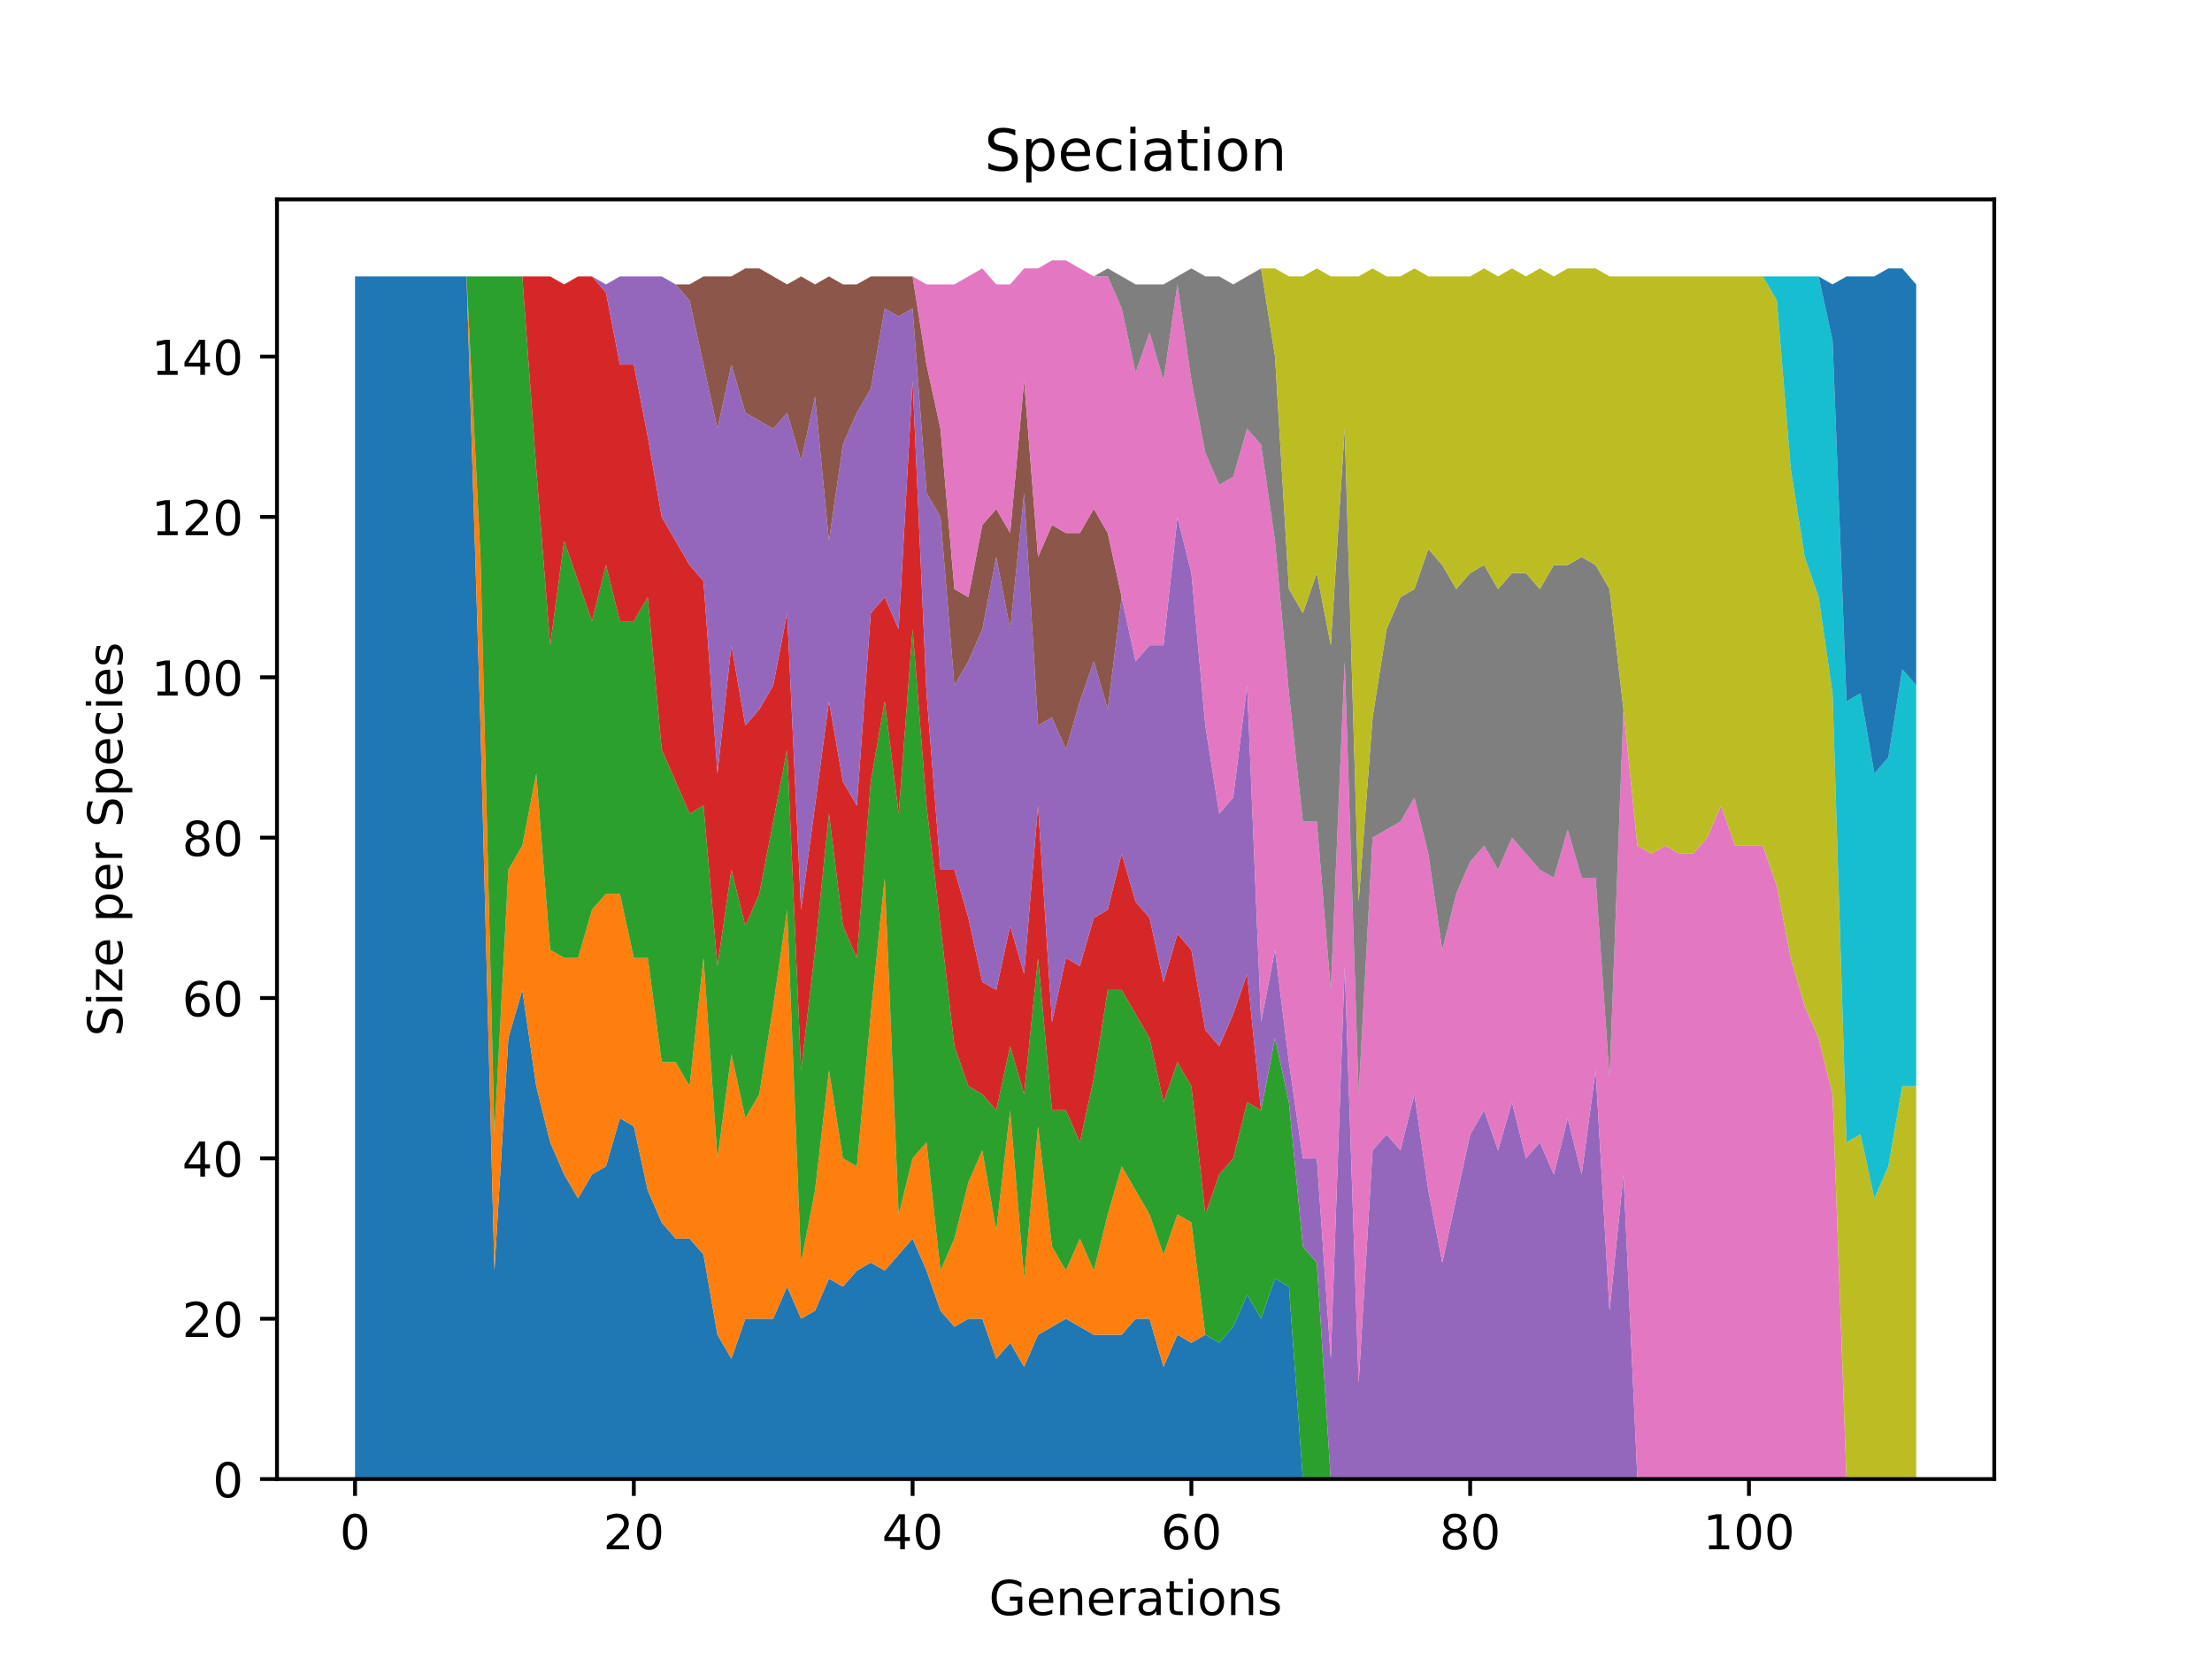 <?xml version="1.0" encoding="utf-8" standalone="no"?>
<!DOCTYPE svg PUBLIC "-//W3C//DTD SVG 1.1//EN"
  "http://www.w3.org/Graphics/SVG/1.1/DTD/svg11.dtd">
<!-- Created with matplotlib (http://matplotlib.org/) -->
<svg height="345pt" version="1.1" viewBox="0 0 460 345" width="460pt" xmlns="http://www.w3.org/2000/svg" xmlns:xlink="http://www.w3.org/1999/xlink">
 <defs>
  <style type="text/css">
*{stroke-linecap:butt;stroke-linejoin:round;}
  </style>
 </defs>
 <g id="figure_1">
  <g id="patch_1">
   <path d="M 0 345.6 
L 460.8 345.6 
L 460.8 0 
L 0 0 
z
" style="fill:#ffffff;"/>
  </g>
  <g id="axes_1">
   <g id="patch_2">
    <path d="M 57.6 307.584 
L 414.72 307.584 
L 414.72 41.472 
L 57.6 41.472 
z
" style="fill:#ffffff;"/>
   </g>
   <g id="PolyCollection_1">
    <path clip-path="url(#p3f712b4f10)" d="M 73.833 57.479 
L 73.833 307.584 
L 76.731 307.584 
L 79.63 307.584 
L 82.529 307.584 
L 85.428 307.584 
L 88.326 307.584 
L 91.225 307.584 
L 94.124 307.584 
L 97.022 307.584 
L 99.921 307.584 
L 102.82 307.584 
L 105.718 307.584 
L 108.617 307.584 
L 111.516 307.584 
L 114.415 307.584 
L 117.313 307.584 
L 120.212 307.584 
L 123.111 307.584 
L 126.009 307.584 
L 128.908 307.584 
L 131.807 307.584 
L 134.705 307.584 
L 137.604 307.584 
L 140.503 307.584 
L 143.402 307.584 
L 146.3 307.584 
L 149.199 307.584 
L 152.098 307.584 
L 154.996 307.584 
L 157.895 307.584 
L 160.794 307.584 
L 163.692 307.584 
L 166.591 307.584 
L 169.49 307.584 
L 172.389 307.584 
L 175.287 307.584 
L 178.186 307.584 
L 181.085 307.584 
L 183.983 307.584 
L 186.882 307.584 
L 189.781 307.584 
L 192.679 307.584 
L 195.578 307.584 
L 198.477 307.584 
L 201.376 307.584 
L 204.274 307.584 
L 207.173 307.584 
L 210.072 307.584 
L 212.97 307.584 
L 215.869 307.584 
L 218.768 307.584 
L 221.666 307.584 
L 224.565 307.584 
L 227.464 307.584 
L 230.363 307.584 
L 233.261 307.584 
L 236.16 307.584 
L 239.059 307.584 
L 241.957 307.584 
L 244.856 307.584 
L 247.755 307.584 
L 250.654 307.584 
L 253.552 307.584 
L 256.451 307.584 
L 259.35 307.584 
L 262.248 307.584 
L 265.147 307.584 
L 268.046 307.584 
L 270.944 307.584 
L 273.843 307.584 
L 276.742 307.584 
L 279.641 307.584 
L 282.539 307.584 
L 285.438 307.584 
L 288.337 307.584 
L 291.235 307.584 
L 294.134 307.584 
L 297.033 307.584 
L 299.931 307.584 
L 302.83 307.584 
L 305.729 307.584 
L 308.628 307.584 
L 311.526 307.584 
L 314.425 307.584 
L 317.324 307.584 
L 320.222 307.584 
L 323.121 307.584 
L 326.02 307.584 
L 328.918 307.584 
L 331.817 307.584 
L 334.716 307.584 
L 337.615 307.584 
L 340.513 307.584 
L 343.412 307.584 
L 346.311 307.584 
L 349.209 307.584 
L 352.108 307.584 
L 355.007 307.584 
L 357.905 307.584 
L 360.804 307.584 
L 363.703 307.584 
L 366.602 307.584 
L 369.5 307.584 
L 372.399 307.584 
L 375.298 307.584 
L 378.196 307.584 
L 381.095 307.584 
L 383.994 307.584 
L 386.892 307.584 
L 389.791 307.584 
L 392.69 307.584 
L 395.589 307.584 
L 398.487 307.584 
L 398.487 307.584 
L 398.487 307.584 
L 395.589 307.584 
L 392.69 307.584 
L 389.791 307.584 
L 386.892 307.584 
L 383.994 307.584 
L 381.095 307.584 
L 378.196 307.584 
L 375.298 307.584 
L 372.399 307.584 
L 369.5 307.584 
L 366.602 307.584 
L 363.703 307.584 
L 360.804 307.584 
L 357.905 307.584 
L 355.007 307.584 
L 352.108 307.584 
L 349.209 307.584 
L 346.311 307.584 
L 343.412 307.584 
L 340.513 307.584 
L 337.615 307.584 
L 334.716 307.584 
L 331.817 307.584 
L 328.918 307.584 
L 326.02 307.584 
L 323.121 307.584 
L 320.222 307.584 
L 317.324 307.584 
L 314.425 307.584 
L 311.526 307.584 
L 308.628 307.584 
L 305.729 307.584 
L 302.83 307.584 
L 299.931 307.584 
L 297.033 307.584 
L 294.134 307.584 
L 291.235 307.584 
L 288.337 307.584 
L 285.438 307.584 
L 282.539 307.584 
L 279.641 307.584 
L 276.742 307.584 
L 273.843 307.584 
L 270.944 307.584 
L 268.046 267.567 
L 265.147 265.9 
L 262.248 274.237 
L 259.35 269.235 
L 256.451 275.904 
L 253.552 279.239 
L 250.654 277.571 
L 247.755 279.239 
L 244.856 277.571 
L 241.957 284.241 
L 239.059 274.237 
L 236.16 274.237 
L 233.261 277.571 
L 230.363 277.571 
L 227.464 277.571 
L 224.565 275.904 
L 221.666 274.237 
L 218.768 275.904 
L 215.869 277.571 
L 212.97 284.241 
L 210.072 279.239 
L 207.173 282.573 
L 204.274 274.237 
L 201.376 274.237 
L 198.477 275.904 
L 195.578 272.569 
L 192.679 264.232 
L 189.781 257.563 
L 186.882 260.898 
L 183.983 264.232 
L 181.085 262.565 
L 178.186 264.232 
L 175.287 267.567 
L 172.389 265.9 
L 169.49 272.569 
L 166.591 274.237 
L 163.692 267.567 
L 160.794 274.237 
L 157.895 274.237 
L 154.996 274.237 
L 152.098 282.573 
L 149.199 277.571 
L 146.3 260.898 
L 143.402 257.563 
L 140.503 257.563 
L 137.604 254.228 
L 134.705 247.559 
L 131.807 234.22 
L 128.908 232.552 
L 126.009 242.557 
L 123.111 244.224 
L 120.212 249.226 
L 117.313 244.224 
L 114.415 237.555 
L 111.516 225.883 
L 108.617 205.875 
L 105.718 215.879 
L 102.82 264.232 
L 99.921 150.851 
L 97.022 57.479 
L 94.124 57.479 
L 91.225 57.479 
L 88.326 57.479 
L 85.428 57.479 
L 82.529 57.479 
L 79.63 57.479 
L 76.731 57.479 
L 73.833 57.479 
z
" style="fill:#1f77b4;"/>
   </g>
   <g id="PolyCollection_2">
    <path clip-path="url(#p3f712b4f10)" d="M 73.833 57.479 
L 73.833 57.479 
L 76.731 57.479 
L 79.63 57.479 
L 82.529 57.479 
L 85.428 57.479 
L 88.326 57.479 
L 91.225 57.479 
L 94.124 57.479 
L 97.022 57.479 
L 99.921 150.851 
L 102.82 264.232 
L 105.718 215.879 
L 108.617 205.875 
L 111.516 225.883 
L 114.415 237.555 
L 117.313 244.224 
L 120.212 249.226 
L 123.111 244.224 
L 126.009 242.557 
L 128.908 232.552 
L 131.807 234.22 
L 134.705 247.559 
L 137.604 254.228 
L 140.503 257.563 
L 143.402 257.563 
L 146.3 260.898 
L 149.199 277.571 
L 152.098 282.573 
L 154.996 274.237 
L 157.895 274.237 
L 160.794 274.237 
L 163.692 267.567 
L 166.591 274.237 
L 169.49 272.569 
L 172.389 265.9 
L 175.287 267.567 
L 178.186 264.232 
L 181.085 262.565 
L 183.983 264.232 
L 186.882 260.898 
L 189.781 257.563 
L 192.679 264.232 
L 195.578 272.569 
L 198.477 275.904 
L 201.376 274.237 
L 204.274 274.237 
L 207.173 282.573 
L 210.072 279.239 
L 212.97 284.241 
L 215.869 277.571 
L 218.768 275.904 
L 221.666 274.237 
L 224.565 275.904 
L 227.464 277.571 
L 230.363 277.571 
L 233.261 277.571 
L 236.16 274.237 
L 239.059 274.237 
L 241.957 284.241 
L 244.856 277.571 
L 247.755 279.239 
L 250.654 277.571 
L 253.552 279.239 
L 256.451 275.904 
L 259.35 269.235 
L 262.248 274.237 
L 265.147 265.9 
L 268.046 267.567 
L 270.944 307.584 
L 273.843 307.584 
L 276.742 307.584 
L 279.641 307.584 
L 282.539 307.584 
L 285.438 307.584 
L 288.337 307.584 
L 291.235 307.584 
L 294.134 307.584 
L 297.033 307.584 
L 299.931 307.584 
L 302.83 307.584 
L 305.729 307.584 
L 308.628 307.584 
L 311.526 307.584 
L 314.425 307.584 
L 317.324 307.584 
L 320.222 307.584 
L 323.121 307.584 
L 326.02 307.584 
L 328.918 307.584 
L 331.817 307.584 
L 334.716 307.584 
L 337.615 307.584 
L 340.513 307.584 
L 343.412 307.584 
L 346.311 307.584 
L 349.209 307.584 
L 352.108 307.584 
L 355.007 307.584 
L 357.905 307.584 
L 360.804 307.584 
L 363.703 307.584 
L 366.602 307.584 
L 369.5 307.584 
L 372.399 307.584 
L 375.298 307.584 
L 378.196 307.584 
L 381.095 307.584 
L 383.994 307.584 
L 386.892 307.584 
L 389.791 307.584 
L 392.69 307.584 
L 395.589 307.584 
L 398.487 307.584 
L 398.487 307.584 
L 398.487 307.584 
L 395.589 307.584 
L 392.69 307.584 
L 389.791 307.584 
L 386.892 307.584 
L 383.994 307.584 
L 381.095 307.584 
L 378.196 307.584 
L 375.298 307.584 
L 372.399 307.584 
L 369.5 307.584 
L 366.602 307.584 
L 363.703 307.584 
L 360.804 307.584 
L 357.905 307.584 
L 355.007 307.584 
L 352.108 307.584 
L 349.209 307.584 
L 346.311 307.584 
L 343.412 307.584 
L 340.513 307.584 
L 337.615 307.584 
L 334.716 307.584 
L 331.817 307.584 
L 328.918 307.584 
L 326.02 307.584 
L 323.121 307.584 
L 320.222 307.584 
L 317.324 307.584 
L 314.425 307.584 
L 311.526 307.584 
L 308.628 307.584 
L 305.729 307.584 
L 302.83 307.584 
L 299.931 307.584 
L 297.033 307.584 
L 294.134 307.584 
L 291.235 307.584 
L 288.337 307.584 
L 285.438 307.584 
L 282.539 307.584 
L 279.641 307.584 
L 276.742 307.584 
L 273.843 307.584 
L 270.944 307.584 
L 268.046 267.567 
L 265.147 265.9 
L 262.248 274.237 
L 259.35 269.235 
L 256.451 275.904 
L 253.552 279.239 
L 250.654 277.571 
L 247.755 254.228 
L 244.856 252.561 
L 241.957 260.898 
L 239.059 252.561 
L 236.16 247.559 
L 233.261 242.557 
L 230.363 252.561 
L 227.464 264.232 
L 224.565 257.563 
L 221.666 264.232 
L 218.768 259.23 
L 215.869 234.22 
L 212.97 265.9 
L 210.072 230.885 
L 207.173 255.896 
L 204.274 239.222 
L 201.376 245.891 
L 198.477 257.563 
L 195.578 264.232 
L 192.679 237.555 
L 189.781 240.889 
L 186.882 252.561 
L 183.983 182.531 
L 181.085 210.877 
L 178.186 242.557 
L 175.287 240.889 
L 172.389 222.548 
L 169.49 247.559 
L 166.591 262.565 
L 163.692 189.201 
L 160.794 209.209 
L 157.895 227.55 
L 154.996 232.552 
L 152.098 219.213 
L 149.199 240.889 
L 146.3 199.205 
L 143.402 225.883 
L 140.503 220.881 
L 137.604 220.881 
L 134.705 199.205 
L 131.807 199.205 
L 128.908 185.866 
L 126.009 185.866 
L 123.111 189.201 
L 120.212 199.205 
L 117.313 199.205 
L 114.415 197.538 
L 111.516 160.856 
L 108.617 175.862 
L 105.718 180.864 
L 102.82 235.887 
L 99.921 115.837 
L 97.022 57.479 
L 94.124 57.479 
L 91.225 57.479 
L 88.326 57.479 
L 85.428 57.479 
L 82.529 57.479 
L 79.63 57.479 
L 76.731 57.479 
L 73.833 57.479 
z
" style="fill:#ff7f0e;"/>
   </g>
   <g id="PolyCollection_3">
    <path clip-path="url(#p3f712b4f10)" d="M 73.833 57.479 
L 73.833 57.479 
L 76.731 57.479 
L 79.63 57.479 
L 82.529 57.479 
L 85.428 57.479 
L 88.326 57.479 
L 91.225 57.479 
L 94.124 57.479 
L 97.022 57.479 
L 99.921 115.837 
L 102.82 235.887 
L 105.718 180.864 
L 108.617 175.862 
L 111.516 160.856 
L 114.415 197.538 
L 117.313 199.205 
L 120.212 199.205 
L 123.111 189.201 
L 126.009 185.866 
L 128.908 185.866 
L 131.807 199.205 
L 134.705 199.205 
L 137.604 220.881 
L 140.503 220.881 
L 143.402 225.883 
L 146.3 199.205 
L 149.199 240.889 
L 152.098 219.213 
L 154.996 232.552 
L 157.895 227.55 
L 160.794 209.209 
L 163.692 189.201 
L 166.591 262.565 
L 169.49 247.559 
L 172.389 222.548 
L 175.287 240.889 
L 178.186 242.557 
L 181.085 210.877 
L 183.983 182.531 
L 186.882 252.561 
L 189.781 240.889 
L 192.679 237.555 
L 195.578 264.232 
L 198.477 257.563 
L 201.376 245.891 
L 204.274 239.222 
L 207.173 255.896 
L 210.072 230.885 
L 212.97 265.9 
L 215.869 234.22 
L 218.768 259.23 
L 221.666 264.232 
L 224.565 257.563 
L 227.464 264.232 
L 230.363 252.561 
L 233.261 242.557 
L 236.16 247.559 
L 239.059 252.561 
L 241.957 260.898 
L 244.856 252.561 
L 247.755 254.228 
L 250.654 277.571 
L 253.552 279.239 
L 256.451 275.904 
L 259.35 269.235 
L 262.248 274.237 
L 265.147 265.9 
L 268.046 267.567 
L 270.944 307.584 
L 273.843 307.584 
L 276.742 307.584 
L 279.641 307.584 
L 282.539 307.584 
L 285.438 307.584 
L 288.337 307.584 
L 291.235 307.584 
L 294.134 307.584 
L 297.033 307.584 
L 299.931 307.584 
L 302.83 307.584 
L 305.729 307.584 
L 308.628 307.584 
L 311.526 307.584 
L 314.425 307.584 
L 317.324 307.584 
L 320.222 307.584 
L 323.121 307.584 
L 326.02 307.584 
L 328.918 307.584 
L 331.817 307.584 
L 334.716 307.584 
L 337.615 307.584 
L 340.513 307.584 
L 343.412 307.584 
L 346.311 307.584 
L 349.209 307.584 
L 352.108 307.584 
L 355.007 307.584 
L 357.905 307.584 
L 360.804 307.584 
L 363.703 307.584 
L 366.602 307.584 
L 369.5 307.584 
L 372.399 307.584 
L 375.298 307.584 
L 378.196 307.584 
L 381.095 307.584 
L 383.994 307.584 
L 386.892 307.584 
L 389.791 307.584 
L 392.69 307.584 
L 395.589 307.584 
L 398.487 307.584 
L 398.487 307.584 
L 398.487 307.584 
L 395.589 307.584 
L 392.69 307.584 
L 389.791 307.584 
L 386.892 307.584 
L 383.994 307.584 
L 381.095 307.584 
L 378.196 307.584 
L 375.298 307.584 
L 372.399 307.584 
L 369.5 307.584 
L 366.602 307.584 
L 363.703 307.584 
L 360.804 307.584 
L 357.905 307.584 
L 355.007 307.584 
L 352.108 307.584 
L 349.209 307.584 
L 346.311 307.584 
L 343.412 307.584 
L 340.513 307.584 
L 337.615 307.584 
L 334.716 307.584 
L 331.817 307.584 
L 328.918 307.584 
L 326.02 307.584 
L 323.121 307.584 
L 320.222 307.584 
L 317.324 307.584 
L 314.425 307.584 
L 311.526 307.584 
L 308.628 307.584 
L 305.729 307.584 
L 302.83 307.584 
L 299.931 307.584 
L 297.033 307.584 
L 294.134 307.584 
L 291.235 307.584 
L 288.337 307.584 
L 285.438 307.584 
L 282.539 307.584 
L 279.641 307.584 
L 276.742 307.584 
L 273.843 262.565 
L 270.944 259.23 
L 268.046 229.218 
L 265.147 215.879 
L 262.248 230.885 
L 259.35 229.218 
L 256.451 240.889 
L 253.552 244.224 
L 250.654 252.561 
L 247.755 225.883 
L 244.856 220.881 
L 241.957 229.218 
L 239.059 215.879 
L 236.16 210.877 
L 233.261 205.875 
L 230.363 205.875 
L 227.464 224.216 
L 224.565 237.555 
L 221.666 230.885 
L 218.768 230.885 
L 215.869 199.205 
L 212.97 227.55 
L 210.072 217.546 
L 207.173 230.885 
L 204.274 227.55 
L 201.376 225.883 
L 198.477 217.546 
L 195.578 192.536 
L 192.679 167.525 
L 189.781 130.843 
L 186.882 169.192 
L 183.983 145.849 
L 181.085 162.523 
L 178.186 199.205 
L 175.287 192.536 
L 172.389 169.192 
L 169.49 197.538 
L 166.591 222.548 
L 163.692 155.853 
L 160.794 170.86 
L 157.895 185.866 
L 154.996 192.536 
L 152.098 180.864 
L 149.199 200.872 
L 146.3 167.525 
L 143.402 169.192 
L 140.503 162.523 
L 137.604 155.853 
L 134.705 124.173 
L 131.807 129.176 
L 128.908 129.176 
L 126.009 117.504 
L 123.111 129.176 
L 120.212 120.839 
L 117.313 112.502 
L 114.415 134.178 
L 111.516 97.496 
L 108.617 57.479 
L 105.718 57.479 
L 102.82 57.479 
L 99.921 57.479 
L 97.022 57.479 
L 94.124 57.479 
L 91.225 57.479 
L 88.326 57.479 
L 85.428 57.479 
L 82.529 57.479 
L 79.63 57.479 
L 76.731 57.479 
L 73.833 57.479 
z
" style="fill:#2ca02c;"/>
   </g>
   <g id="PolyCollection_4">
    <path clip-path="url(#p3f712b4f10)" d="M 73.833 57.479 
L 73.833 57.479 
L 76.731 57.479 
L 79.63 57.479 
L 82.529 57.479 
L 85.428 57.479 
L 88.326 57.479 
L 91.225 57.479 
L 94.124 57.479 
L 97.022 57.479 
L 99.921 57.479 
L 102.82 57.479 
L 105.718 57.479 
L 108.617 57.479 
L 111.516 97.496 
L 114.415 134.178 
L 117.313 112.502 
L 120.212 120.839 
L 123.111 129.176 
L 126.009 117.504 
L 128.908 129.176 
L 131.807 129.176 
L 134.705 124.173 
L 137.604 155.853 
L 140.503 162.523 
L 143.402 169.192 
L 146.3 167.525 
L 149.199 200.872 
L 152.098 180.864 
L 154.996 192.536 
L 157.895 185.866 
L 160.794 170.86 
L 163.692 155.853 
L 166.591 222.548 
L 169.49 197.538 
L 172.389 169.192 
L 175.287 192.536 
L 178.186 199.205 
L 181.085 162.523 
L 183.983 145.849 
L 186.882 169.192 
L 189.781 130.843 
L 192.679 167.525 
L 195.578 192.536 
L 198.477 217.546 
L 201.376 225.883 
L 204.274 227.55 
L 207.173 230.885 
L 210.072 217.546 
L 212.97 227.55 
L 215.869 199.205 
L 218.768 230.885 
L 221.666 230.885 
L 224.565 237.555 
L 227.464 224.216 
L 230.363 205.875 
L 233.261 205.875 
L 236.16 210.877 
L 239.059 215.879 
L 241.957 229.218 
L 244.856 220.881 
L 247.755 225.883 
L 250.654 252.561 
L 253.552 244.224 
L 256.451 240.889 
L 259.35 229.218 
L 262.248 230.885 
L 265.147 215.879 
L 268.046 229.218 
L 270.944 259.23 
L 273.843 262.565 
L 276.742 307.584 
L 279.641 307.584 
L 282.539 307.584 
L 285.438 307.584 
L 288.337 307.584 
L 291.235 307.584 
L 294.134 307.584 
L 297.033 307.584 
L 299.931 307.584 
L 302.83 307.584 
L 305.729 307.584 
L 308.628 307.584 
L 311.526 307.584 
L 314.425 307.584 
L 317.324 307.584 
L 320.222 307.584 
L 323.121 307.584 
L 326.02 307.584 
L 328.918 307.584 
L 331.817 307.584 
L 334.716 307.584 
L 337.615 307.584 
L 340.513 307.584 
L 343.412 307.584 
L 346.311 307.584 
L 349.209 307.584 
L 352.108 307.584 
L 355.007 307.584 
L 357.905 307.584 
L 360.804 307.584 
L 363.703 307.584 
L 366.602 307.584 
L 369.5 307.584 
L 372.399 307.584 
L 375.298 307.584 
L 378.196 307.584 
L 381.095 307.584 
L 383.994 307.584 
L 386.892 307.584 
L 389.791 307.584 
L 392.69 307.584 
L 395.589 307.584 
L 398.487 307.584 
L 398.487 307.584 
L 398.487 307.584 
L 395.589 307.584 
L 392.69 307.584 
L 389.791 307.584 
L 386.892 307.584 
L 383.994 307.584 
L 381.095 307.584 
L 378.196 307.584 
L 375.298 307.584 
L 372.399 307.584 
L 369.5 307.584 
L 366.602 307.584 
L 363.703 307.584 
L 360.804 307.584 
L 357.905 307.584 
L 355.007 307.584 
L 352.108 307.584 
L 349.209 307.584 
L 346.311 307.584 
L 343.412 307.584 
L 340.513 307.584 
L 337.615 307.584 
L 334.716 307.584 
L 331.817 307.584 
L 328.918 307.584 
L 326.02 307.584 
L 323.121 307.584 
L 320.222 307.584 
L 317.324 307.584 
L 314.425 307.584 
L 311.526 307.584 
L 308.628 307.584 
L 305.729 307.584 
L 302.83 307.584 
L 299.931 307.584 
L 297.033 307.584 
L 294.134 307.584 
L 291.235 307.584 
L 288.337 307.584 
L 285.438 307.584 
L 282.539 307.584 
L 279.641 307.584 
L 276.742 307.584 
L 273.843 262.565 
L 270.944 259.23 
L 268.046 229.218 
L 265.147 215.879 
L 262.248 230.885 
L 259.35 202.54 
L 256.451 210.877 
L 253.552 217.546 
L 250.654 214.211 
L 247.755 197.538 
L 244.856 194.203 
L 241.957 204.207 
L 239.059 190.868 
L 236.16 187.533 
L 233.261 177.529 
L 230.363 189.201 
L 227.464 190.868 
L 224.565 200.872 
L 221.666 199.205 
L 218.768 212.544 
L 215.869 167.525 
L 212.97 202.54 
L 210.072 192.536 
L 207.173 205.875 
L 204.274 204.207 
L 201.376 190.868 
L 198.477 180.864 
L 195.578 180.864 
L 192.679 144.182 
L 189.781 79.155 
L 186.882 130.843 
L 183.983 124.173 
L 181.085 127.508 
L 178.186 167.525 
L 175.287 162.523 
L 172.389 145.849 
L 169.49 167.525 
L 166.591 189.201 
L 163.692 127.508 
L 160.794 142.515 
L 157.895 147.517 
L 154.996 150.851 
L 152.098 134.178 
L 149.199 160.856 
L 146.3 120.839 
L 143.402 117.504 
L 140.503 112.502 
L 137.604 107.5 
L 134.705 90.826 
L 131.807 75.82 
L 128.908 75.82 
L 126.009 60.813 
L 123.111 57.479 
L 120.212 57.479 
L 117.313 59.146 
L 114.415 57.479 
L 111.516 57.479 
L 108.617 57.479 
L 105.718 57.479 
L 102.82 57.479 
L 99.921 57.479 
L 97.022 57.479 
L 94.124 57.479 
L 91.225 57.479 
L 88.326 57.479 
L 85.428 57.479 
L 82.529 57.479 
L 79.63 57.479 
L 76.731 57.479 
L 73.833 57.479 
z
" style="fill:#d62728;"/>
   </g>
   <g id="PolyCollection_5">
    <path clip-path="url(#p3f712b4f10)" d="M 73.833 57.479 
L 73.833 57.479 
L 76.731 57.479 
L 79.63 57.479 
L 82.529 57.479 
L 85.428 57.479 
L 88.326 57.479 
L 91.225 57.479 
L 94.124 57.479 
L 97.022 57.479 
L 99.921 57.479 
L 102.82 57.479 
L 105.718 57.479 
L 108.617 57.479 
L 111.516 57.479 
L 114.415 57.479 
L 117.313 59.146 
L 120.212 57.479 
L 123.111 57.479 
L 126.009 60.813 
L 128.908 75.82 
L 131.807 75.82 
L 134.705 90.826 
L 137.604 107.5 
L 140.503 112.502 
L 143.402 117.504 
L 146.3 120.839 
L 149.199 160.856 
L 152.098 134.178 
L 154.996 150.851 
L 157.895 147.517 
L 160.794 142.515 
L 163.692 127.508 
L 166.591 189.201 
L 169.49 167.525 
L 172.389 145.849 
L 175.287 162.523 
L 178.186 167.525 
L 181.085 127.508 
L 183.983 124.173 
L 186.882 130.843 
L 189.781 79.155 
L 192.679 144.182 
L 195.578 180.864 
L 198.477 180.864 
L 201.376 190.868 
L 204.274 204.207 
L 207.173 205.875 
L 210.072 192.536 
L 212.97 202.54 
L 215.869 167.525 
L 218.768 212.544 
L 221.666 199.205 
L 224.565 200.872 
L 227.464 190.868 
L 230.363 189.201 
L 233.261 177.529 
L 236.16 187.533 
L 239.059 190.868 
L 241.957 204.207 
L 244.856 194.203 
L 247.755 197.538 
L 250.654 214.211 
L 253.552 217.546 
L 256.451 210.877 
L 259.35 202.54 
L 262.248 230.885 
L 265.147 215.879 
L 268.046 229.218 
L 270.944 259.23 
L 273.843 262.565 
L 276.742 307.584 
L 279.641 307.584 
L 282.539 307.584 
L 285.438 307.584 
L 288.337 307.584 
L 291.235 307.584 
L 294.134 307.584 
L 297.033 307.584 
L 299.931 307.584 
L 302.83 307.584 
L 305.729 307.584 
L 308.628 307.584 
L 311.526 307.584 
L 314.425 307.584 
L 317.324 307.584 
L 320.222 307.584 
L 323.121 307.584 
L 326.02 307.584 
L 328.918 307.584 
L 331.817 307.584 
L 334.716 307.584 
L 337.615 307.584 
L 340.513 307.584 
L 343.412 307.584 
L 346.311 307.584 
L 349.209 307.584 
L 352.108 307.584 
L 355.007 307.584 
L 357.905 307.584 
L 360.804 307.584 
L 363.703 307.584 
L 366.602 307.584 
L 369.5 307.584 
L 372.399 307.584 
L 375.298 307.584 
L 378.196 307.584 
L 381.095 307.584 
L 383.994 307.584 
L 386.892 307.584 
L 389.791 307.584 
L 392.69 307.584 
L 395.589 307.584 
L 398.487 307.584 
L 398.487 307.584 
L 398.487 307.584 
L 395.589 307.584 
L 392.69 307.584 
L 389.791 307.584 
L 386.892 307.584 
L 383.994 307.584 
L 381.095 307.584 
L 378.196 307.584 
L 375.298 307.584 
L 372.399 307.584 
L 369.5 307.584 
L 366.602 307.584 
L 363.703 307.584 
L 360.804 307.584 
L 357.905 307.584 
L 355.007 307.584 
L 352.108 307.584 
L 349.209 307.584 
L 346.311 307.584 
L 343.412 307.584 
L 340.513 307.584 
L 337.615 244.224 
L 334.716 272.569 
L 331.817 222.548 
L 328.918 244.224 
L 326.02 232.552 
L 323.121 244.224 
L 320.222 237.555 
L 317.324 240.889 
L 314.425 229.218 
L 311.526 239.222 
L 308.628 230.885 
L 305.729 235.887 
L 302.83 249.226 
L 299.931 262.565 
L 297.033 247.559 
L 294.134 227.55 
L 291.235 239.222 
L 288.337 235.887 
L 285.438 239.222 
L 282.539 287.576 
L 279.641 200.872 
L 276.742 282.573 
L 273.843 240.889 
L 270.944 240.889 
L 268.046 220.881 
L 265.147 197.538 
L 262.248 212.544 
L 259.35 142.515 
L 256.451 165.858 
L 253.552 169.192 
L 250.654 150.851 
L 247.755 119.171 
L 244.856 107.5 
L 241.957 134.178 
L 239.059 134.178 
L 236.16 137.512 
L 233.261 124.173 
L 230.363 147.517 
L 227.464 137.512 
L 224.565 145.849 
L 221.666 155.853 
L 218.768 149.184 
L 215.869 150.851 
L 212.97 102.498 
L 210.072 130.843 
L 207.173 115.837 
L 204.274 130.843 
L 201.376 137.512 
L 198.477 142.515 
L 195.578 107.5 
L 192.679 102.498 
L 189.781 64.148 
L 186.882 65.816 
L 183.983 64.148 
L 181.085 80.822 
L 178.186 85.824 
L 175.287 92.493 
L 172.389 112.502 
L 169.49 82.489 
L 166.591 95.828 
L 163.692 85.824 
L 160.794 89.159 
L 157.895 87.491 
L 154.996 85.824 
L 152.098 75.82 
L 149.199 89.159 
L 146.3 75.82 
L 143.402 62.481 
L 140.503 59.146 
L 137.604 57.479 
L 134.705 57.479 
L 131.807 57.479 
L 128.908 57.479 
L 126.009 59.146 
L 123.111 57.479 
L 120.212 57.479 
L 117.313 59.146 
L 114.415 57.479 
L 111.516 57.479 
L 108.617 57.479 
L 105.718 57.479 
L 102.82 57.479 
L 99.921 57.479 
L 97.022 57.479 
L 94.124 57.479 
L 91.225 57.479 
L 88.326 57.479 
L 85.428 57.479 
L 82.529 57.479 
L 79.63 57.479 
L 76.731 57.479 
L 73.833 57.479 
z
" style="fill:#9467bd;"/>
   </g>
   <g id="PolyCollection_6">
    <path clip-path="url(#p3f712b4f10)" d="M 73.833 57.479 
L 73.833 57.479 
L 76.731 57.479 
L 79.63 57.479 
L 82.529 57.479 
L 85.428 57.479 
L 88.326 57.479 
L 91.225 57.479 
L 94.124 57.479 
L 97.022 57.479 
L 99.921 57.479 
L 102.82 57.479 
L 105.718 57.479 
L 108.617 57.479 
L 111.516 57.479 
L 114.415 57.479 
L 117.313 59.146 
L 120.212 57.479 
L 123.111 57.479 
L 126.009 59.146 
L 128.908 57.479 
L 131.807 57.479 
L 134.705 57.479 
L 137.604 57.479 
L 140.503 59.146 
L 143.402 62.481 
L 146.3 75.82 
L 149.199 89.159 
L 152.098 75.82 
L 154.996 85.824 
L 157.895 87.491 
L 160.794 89.159 
L 163.692 85.824 
L 166.591 95.828 
L 169.49 82.489 
L 172.389 112.502 
L 175.287 92.493 
L 178.186 85.824 
L 181.085 80.822 
L 183.983 64.148 
L 186.882 65.816 
L 189.781 64.148 
L 192.679 102.498 
L 195.578 107.5 
L 198.477 142.515 
L 201.376 137.512 
L 204.274 130.843 
L 207.173 115.837 
L 210.072 130.843 
L 212.97 102.498 
L 215.869 150.851 
L 218.768 149.184 
L 221.666 155.853 
L 224.565 145.849 
L 227.464 137.512 
L 230.363 147.517 
L 233.261 124.173 
L 236.16 137.512 
L 239.059 134.178 
L 241.957 134.178 
L 244.856 107.5 
L 247.755 119.171 
L 250.654 150.851 
L 253.552 169.192 
L 256.451 165.858 
L 259.35 142.515 
L 262.248 212.544 
L 265.147 197.538 
L 268.046 220.881 
L 270.944 240.889 
L 273.843 240.889 
L 276.742 282.573 
L 279.641 200.872 
L 282.539 287.576 
L 285.438 239.222 
L 288.337 235.887 
L 291.235 239.222 
L 294.134 227.55 
L 297.033 247.559 
L 299.931 262.565 
L 302.83 249.226 
L 305.729 235.887 
L 308.628 230.885 
L 311.526 239.222 
L 314.425 229.218 
L 317.324 240.889 
L 320.222 237.555 
L 323.121 244.224 
L 326.02 232.552 
L 328.918 244.224 
L 331.817 222.548 
L 334.716 272.569 
L 337.615 244.224 
L 340.513 307.584 
L 343.412 307.584 
L 346.311 307.584 
L 349.209 307.584 
L 352.108 307.584 
L 355.007 307.584 
L 357.905 307.584 
L 360.804 307.584 
L 363.703 307.584 
L 366.602 307.584 
L 369.5 307.584 
L 372.399 307.584 
L 375.298 307.584 
L 378.196 307.584 
L 381.095 307.584 
L 383.994 307.584 
L 386.892 307.584 
L 389.791 307.584 
L 392.69 307.584 
L 395.589 307.584 
L 398.487 307.584 
L 398.487 307.584 
L 398.487 307.584 
L 395.589 307.584 
L 392.69 307.584 
L 389.791 307.584 
L 386.892 307.584 
L 383.994 307.584 
L 381.095 307.584 
L 378.196 307.584 
L 375.298 307.584 
L 372.399 307.584 
L 369.5 307.584 
L 366.602 307.584 
L 363.703 307.584 
L 360.804 307.584 
L 357.905 307.584 
L 355.007 307.584 
L 352.108 307.584 
L 349.209 307.584 
L 346.311 307.584 
L 343.412 307.584 
L 340.513 307.584 
L 337.615 244.224 
L 334.716 272.569 
L 331.817 222.548 
L 328.918 244.224 
L 326.02 232.552 
L 323.121 244.224 
L 320.222 237.555 
L 317.324 240.889 
L 314.425 229.218 
L 311.526 239.222 
L 308.628 230.885 
L 305.729 235.887 
L 302.83 249.226 
L 299.931 262.565 
L 297.033 247.559 
L 294.134 227.55 
L 291.235 239.222 
L 288.337 235.887 
L 285.438 239.222 
L 282.539 287.576 
L 279.641 200.872 
L 276.742 282.573 
L 273.843 240.889 
L 270.944 240.889 
L 268.046 220.881 
L 265.147 197.538 
L 262.248 212.544 
L 259.35 142.515 
L 256.451 165.858 
L 253.552 169.192 
L 250.654 150.851 
L 247.755 119.171 
L 244.856 107.5 
L 241.957 134.178 
L 239.059 134.178 
L 236.16 137.512 
L 233.261 124.173 
L 230.363 110.835 
L 227.464 105.832 
L 224.565 110.835 
L 221.666 110.835 
L 218.768 109.167 
L 215.869 115.837 
L 212.97 79.155 
L 210.072 110.835 
L 207.173 105.832 
L 204.274 109.167 
L 201.376 124.173 
L 198.477 122.506 
L 195.578 89.159 
L 192.679 75.82 
L 189.781 57.479 
L 186.882 57.479 
L 183.983 57.479 
L 181.085 57.479 
L 178.186 59.146 
L 175.287 59.146 
L 172.389 57.479 
L 169.49 59.146 
L 166.591 57.479 
L 163.692 59.146 
L 160.794 57.479 
L 157.895 55.811 
L 154.996 55.811 
L 152.098 57.479 
L 149.199 57.479 
L 146.3 57.479 
L 143.402 59.146 
L 140.503 59.146 
L 137.604 57.479 
L 134.705 57.479 
L 131.807 57.479 
L 128.908 57.479 
L 126.009 59.146 
L 123.111 57.479 
L 120.212 57.479 
L 117.313 59.146 
L 114.415 57.479 
L 111.516 57.479 
L 108.617 57.479 
L 105.718 57.479 
L 102.82 57.479 
L 99.921 57.479 
L 97.022 57.479 
L 94.124 57.479 
L 91.225 57.479 
L 88.326 57.479 
L 85.428 57.479 
L 82.529 57.479 
L 79.63 57.479 
L 76.731 57.479 
L 73.833 57.479 
z
" style="fill:#8c564b;"/>
   </g>
   <g id="PolyCollection_7">
    <path clip-path="url(#p3f712b4f10)" d="M 73.833 57.479 
L 73.833 57.479 
L 76.731 57.479 
L 79.63 57.479 
L 82.529 57.479 
L 85.428 57.479 
L 88.326 57.479 
L 91.225 57.479 
L 94.124 57.479 
L 97.022 57.479 
L 99.921 57.479 
L 102.82 57.479 
L 105.718 57.479 
L 108.617 57.479 
L 111.516 57.479 
L 114.415 57.479 
L 117.313 59.146 
L 120.212 57.479 
L 123.111 57.479 
L 126.009 59.146 
L 128.908 57.479 
L 131.807 57.479 
L 134.705 57.479 
L 137.604 57.479 
L 140.503 59.146 
L 143.402 59.146 
L 146.3 57.479 
L 149.199 57.479 
L 152.098 57.479 
L 154.996 55.811 
L 157.895 55.811 
L 160.794 57.479 
L 163.692 59.146 
L 166.591 57.479 
L 169.49 59.146 
L 172.389 57.479 
L 175.287 59.146 
L 178.186 59.146 
L 181.085 57.479 
L 183.983 57.479 
L 186.882 57.479 
L 189.781 57.479 
L 192.679 75.82 
L 195.578 89.159 
L 198.477 122.506 
L 201.376 124.173 
L 204.274 109.167 
L 207.173 105.832 
L 210.072 110.835 
L 212.97 79.155 
L 215.869 115.837 
L 218.768 109.167 
L 221.666 110.835 
L 224.565 110.835 
L 227.464 105.832 
L 230.363 110.835 
L 233.261 124.173 
L 236.16 137.512 
L 239.059 134.178 
L 241.957 134.178 
L 244.856 107.5 
L 247.755 119.171 
L 250.654 150.851 
L 253.552 169.192 
L 256.451 165.858 
L 259.35 142.515 
L 262.248 212.544 
L 265.147 197.538 
L 268.046 220.881 
L 270.944 240.889 
L 273.843 240.889 
L 276.742 282.573 
L 279.641 200.872 
L 282.539 287.576 
L 285.438 239.222 
L 288.337 235.887 
L 291.235 239.222 
L 294.134 227.55 
L 297.033 247.559 
L 299.931 262.565 
L 302.83 249.226 
L 305.729 235.887 
L 308.628 230.885 
L 311.526 239.222 
L 314.425 229.218 
L 317.324 240.889 
L 320.222 237.555 
L 323.121 244.224 
L 326.02 232.552 
L 328.918 244.224 
L 331.817 222.548 
L 334.716 272.569 
L 337.615 244.224 
L 340.513 307.584 
L 343.412 307.584 
L 346.311 307.584 
L 349.209 307.584 
L 352.108 307.584 
L 355.007 307.584 
L 357.905 307.584 
L 360.804 307.584 
L 363.703 307.584 
L 366.602 307.584 
L 369.5 307.584 
L 372.399 307.584 
L 375.298 307.584 
L 378.196 307.584 
L 381.095 307.584 
L 383.994 307.584 
L 386.892 307.584 
L 389.791 307.584 
L 392.69 307.584 
L 395.589 307.584 
L 398.487 307.584 
L 398.487 307.584 
L 398.487 307.584 
L 395.589 307.584 
L 392.69 307.584 
L 389.791 307.584 
L 386.892 307.584 
L 383.994 307.584 
L 381.095 227.55 
L 378.196 215.879 
L 375.298 209.209 
L 372.399 199.205 
L 369.5 184.199 
L 366.602 175.862 
L 363.703 175.862 
L 360.804 175.862 
L 357.905 167.525 
L 355.007 174.195 
L 352.108 177.529 
L 349.209 177.529 
L 346.311 175.862 
L 343.412 177.529 
L 340.513 175.862 
L 337.615 147.517 
L 334.716 224.216 
L 331.817 182.531 
L 328.918 182.531 
L 326.02 172.527 
L 323.121 182.531 
L 320.222 180.864 
L 317.324 177.529 
L 314.425 174.195 
L 311.526 180.864 
L 308.628 175.862 
L 305.729 179.197 
L 302.83 185.866 
L 299.931 197.538 
L 297.033 177.529 
L 294.134 165.858 
L 291.235 170.86 
L 288.337 172.527 
L 285.438 174.195 
L 282.539 227.55 
L 279.641 137.512 
L 276.742 205.875 
L 273.843 170.86 
L 270.944 170.86 
L 268.046 144.182 
L 265.147 112.502 
L 262.248 92.493 
L 259.35 89.159 
L 256.451 99.163 
L 253.552 100.83 
L 250.654 94.161 
L 247.755 79.155 
L 244.856 59.146 
L 241.957 79.155 
L 239.059 69.15 
L 236.16 77.487 
L 233.261 64.148 
L 230.363 57.479 
L 227.464 57.479 
L 224.565 55.811 
L 221.666 54.144 
L 218.768 54.144 
L 215.869 55.811 
L 212.97 55.811 
L 210.072 59.146 
L 207.173 59.146 
L 204.274 55.811 
L 201.376 57.479 
L 198.477 59.146 
L 195.578 59.146 
L 192.679 59.146 
L 189.781 57.479 
L 186.882 57.479 
L 183.983 57.479 
L 181.085 57.479 
L 178.186 59.146 
L 175.287 59.146 
L 172.389 57.479 
L 169.49 59.146 
L 166.591 57.479 
L 163.692 59.146 
L 160.794 57.479 
L 157.895 55.811 
L 154.996 55.811 
L 152.098 57.479 
L 149.199 57.479 
L 146.3 57.479 
L 143.402 59.146 
L 140.503 59.146 
L 137.604 57.479 
L 134.705 57.479 
L 131.807 57.479 
L 128.908 57.479 
L 126.009 59.146 
L 123.111 57.479 
L 120.212 57.479 
L 117.313 59.146 
L 114.415 57.479 
L 111.516 57.479 
L 108.617 57.479 
L 105.718 57.479 
L 102.82 57.479 
L 99.921 57.479 
L 97.022 57.479 
L 94.124 57.479 
L 91.225 57.479 
L 88.326 57.479 
L 85.428 57.479 
L 82.529 57.479 
L 79.63 57.479 
L 76.731 57.479 
L 73.833 57.479 
z
" style="fill:#e377c2;"/>
   </g>
   <g id="PolyCollection_8">
    <path clip-path="url(#p3f712b4f10)" d="M 73.833 57.479 
L 73.833 57.479 
L 76.731 57.479 
L 79.63 57.479 
L 82.529 57.479 
L 85.428 57.479 
L 88.326 57.479 
L 91.225 57.479 
L 94.124 57.479 
L 97.022 57.479 
L 99.921 57.479 
L 102.82 57.479 
L 105.718 57.479 
L 108.617 57.479 
L 111.516 57.479 
L 114.415 57.479 
L 117.313 59.146 
L 120.212 57.479 
L 123.111 57.479 
L 126.009 59.146 
L 128.908 57.479 
L 131.807 57.479 
L 134.705 57.479 
L 137.604 57.479 
L 140.503 59.146 
L 143.402 59.146 
L 146.3 57.479 
L 149.199 57.479 
L 152.098 57.479 
L 154.996 55.811 
L 157.895 55.811 
L 160.794 57.479 
L 163.692 59.146 
L 166.591 57.479 
L 169.49 59.146 
L 172.389 57.479 
L 175.287 59.146 
L 178.186 59.146 
L 181.085 57.479 
L 183.983 57.479 
L 186.882 57.479 
L 189.781 57.479 
L 192.679 59.146 
L 195.578 59.146 
L 198.477 59.146 
L 201.376 57.479 
L 204.274 55.811 
L 207.173 59.146 
L 210.072 59.146 
L 212.97 55.811 
L 215.869 55.811 
L 218.768 54.144 
L 221.666 54.144 
L 224.565 55.811 
L 227.464 57.479 
L 230.363 57.479 
L 233.261 64.148 
L 236.16 77.487 
L 239.059 69.15 
L 241.957 79.155 
L 244.856 59.146 
L 247.755 79.155 
L 250.654 94.161 
L 253.552 100.83 
L 256.451 99.163 
L 259.35 89.159 
L 262.248 92.493 
L 265.147 112.502 
L 268.046 144.182 
L 270.944 170.86 
L 273.843 170.86 
L 276.742 205.875 
L 279.641 137.512 
L 282.539 227.55 
L 285.438 174.195 
L 288.337 172.527 
L 291.235 170.86 
L 294.134 165.858 
L 297.033 177.529 
L 299.931 197.538 
L 302.83 185.866 
L 305.729 179.197 
L 308.628 175.862 
L 311.526 180.864 
L 314.425 174.195 
L 317.324 177.529 
L 320.222 180.864 
L 323.121 182.531 
L 326.02 172.527 
L 328.918 182.531 
L 331.817 182.531 
L 334.716 224.216 
L 337.615 147.517 
L 340.513 175.862 
L 343.412 177.529 
L 346.311 175.862 
L 349.209 177.529 
L 352.108 177.529 
L 355.007 174.195 
L 357.905 167.525 
L 360.804 175.862 
L 363.703 175.862 
L 366.602 175.862 
L 369.5 184.199 
L 372.399 199.205 
L 375.298 209.209 
L 378.196 215.879 
L 381.095 227.55 
L 383.994 307.584 
L 386.892 307.584 
L 389.791 307.584 
L 392.69 307.584 
L 395.589 307.584 
L 398.487 307.584 
L 398.487 307.584 
L 398.487 307.584 
L 395.589 307.584 
L 392.69 307.584 
L 389.791 307.584 
L 386.892 307.584 
L 383.994 307.584 
L 381.095 227.55 
L 378.196 215.879 
L 375.298 209.209 
L 372.399 199.205 
L 369.5 184.199 
L 366.602 175.862 
L 363.703 175.862 
L 360.804 175.862 
L 357.905 167.525 
L 355.007 174.195 
L 352.108 177.529 
L 349.209 177.529 
L 346.311 175.862 
L 343.412 177.529 
L 340.513 175.862 
L 337.615 147.517 
L 334.716 122.506 
L 331.817 117.504 
L 328.918 115.837 
L 326.02 117.504 
L 323.121 117.504 
L 320.222 122.506 
L 317.324 119.171 
L 314.425 119.171 
L 311.526 122.506 
L 308.628 117.504 
L 305.729 119.171 
L 302.83 122.506 
L 299.931 117.504 
L 297.033 114.169 
L 294.134 122.506 
L 291.235 124.173 
L 288.337 130.843 
L 285.438 149.184 
L 282.539 187.533 
L 279.641 89.159 
L 276.742 134.178 
L 273.843 119.171 
L 270.944 127.508 
L 268.046 122.506 
L 265.147 74.152 
L 262.248 55.811 
L 259.35 57.479 
L 256.451 59.146 
L 253.552 57.479 
L 250.654 57.479 
L 247.755 55.811 
L 244.856 57.479 
L 241.957 59.146 
L 239.059 59.146 
L 236.16 59.146 
L 233.261 57.479 
L 230.363 55.811 
L 227.464 57.479 
L 224.565 55.811 
L 221.666 54.144 
L 218.768 54.144 
L 215.869 55.811 
L 212.97 55.811 
L 210.072 59.146 
L 207.173 59.146 
L 204.274 55.811 
L 201.376 57.479 
L 198.477 59.146 
L 195.578 59.146 
L 192.679 59.146 
L 189.781 57.479 
L 186.882 57.479 
L 183.983 57.479 
L 181.085 57.479 
L 178.186 59.146 
L 175.287 59.146 
L 172.389 57.479 
L 169.49 59.146 
L 166.591 57.479 
L 163.692 59.146 
L 160.794 57.479 
L 157.895 55.811 
L 154.996 55.811 
L 152.098 57.479 
L 149.199 57.479 
L 146.3 57.479 
L 143.402 59.146 
L 140.503 59.146 
L 137.604 57.479 
L 134.705 57.479 
L 131.807 57.479 
L 128.908 57.479 
L 126.009 59.146 
L 123.111 57.479 
L 120.212 57.479 
L 117.313 59.146 
L 114.415 57.479 
L 111.516 57.479 
L 108.617 57.479 
L 105.718 57.479 
L 102.82 57.479 
L 99.921 57.479 
L 97.022 57.479 
L 94.124 57.479 
L 91.225 57.479 
L 88.326 57.479 
L 85.428 57.479 
L 82.529 57.479 
L 79.63 57.479 
L 76.731 57.479 
L 73.833 57.479 
z
" style="fill:#7f7f7f;"/>
   </g>
   <g id="PolyCollection_9">
    <path clip-path="url(#p3f712b4f10)" d="M 73.833 57.479 
L 73.833 57.479 
L 76.731 57.479 
L 79.63 57.479 
L 82.529 57.479 
L 85.428 57.479 
L 88.326 57.479 
L 91.225 57.479 
L 94.124 57.479 
L 97.022 57.479 
L 99.921 57.479 
L 102.82 57.479 
L 105.718 57.479 
L 108.617 57.479 
L 111.516 57.479 
L 114.415 57.479 
L 117.313 59.146 
L 120.212 57.479 
L 123.111 57.479 
L 126.009 59.146 
L 128.908 57.479 
L 131.807 57.479 
L 134.705 57.479 
L 137.604 57.479 
L 140.503 59.146 
L 143.402 59.146 
L 146.3 57.479 
L 149.199 57.479 
L 152.098 57.479 
L 154.996 55.811 
L 157.895 55.811 
L 160.794 57.479 
L 163.692 59.146 
L 166.591 57.479 
L 169.49 59.146 
L 172.389 57.479 
L 175.287 59.146 
L 178.186 59.146 
L 181.085 57.479 
L 183.983 57.479 
L 186.882 57.479 
L 189.781 57.479 
L 192.679 59.146 
L 195.578 59.146 
L 198.477 59.146 
L 201.376 57.479 
L 204.274 55.811 
L 207.173 59.146 
L 210.072 59.146 
L 212.97 55.811 
L 215.869 55.811 
L 218.768 54.144 
L 221.666 54.144 
L 224.565 55.811 
L 227.464 57.479 
L 230.363 55.811 
L 233.261 57.479 
L 236.16 59.146 
L 239.059 59.146 
L 241.957 59.146 
L 244.856 57.479 
L 247.755 55.811 
L 250.654 57.479 
L 253.552 57.479 
L 256.451 59.146 
L 259.35 57.479 
L 262.248 55.811 
L 265.147 74.152 
L 268.046 122.506 
L 270.944 127.508 
L 273.843 119.171 
L 276.742 134.178 
L 279.641 89.159 
L 282.539 187.533 
L 285.438 149.184 
L 288.337 130.843 
L 291.235 124.173 
L 294.134 122.506 
L 297.033 114.169 
L 299.931 117.504 
L 302.83 122.506 
L 305.729 119.171 
L 308.628 117.504 
L 311.526 122.506 
L 314.425 119.171 
L 317.324 119.171 
L 320.222 122.506 
L 323.121 117.504 
L 326.02 117.504 
L 328.918 115.837 
L 331.817 117.504 
L 334.716 122.506 
L 337.615 147.517 
L 340.513 175.862 
L 343.412 177.529 
L 346.311 175.862 
L 349.209 177.529 
L 352.108 177.529 
L 355.007 174.195 
L 357.905 167.525 
L 360.804 175.862 
L 363.703 175.862 
L 366.602 175.862 
L 369.5 184.199 
L 372.399 199.205 
L 375.298 209.209 
L 378.196 215.879 
L 381.095 227.55 
L 383.994 307.584 
L 386.892 307.584 
L 389.791 307.584 
L 392.69 307.584 
L 395.589 307.584 
L 398.487 307.584 
L 398.487 225.883 
L 398.487 225.883 
L 395.589 225.883 
L 392.69 242.557 
L 389.791 249.226 
L 386.892 235.887 
L 383.994 237.555 
L 381.095 144.182 
L 378.196 124.173 
L 375.298 115.837 
L 372.399 97.496 
L 369.5 62.481 
L 366.602 57.479 
L 363.703 57.479 
L 360.804 57.479 
L 357.905 57.479 
L 355.007 57.479 
L 352.108 57.479 
L 349.209 57.479 
L 346.311 57.479 
L 343.412 57.479 
L 340.513 57.479 
L 337.615 57.479 
L 334.716 57.479 
L 331.817 55.811 
L 328.918 55.811 
L 326.02 55.811 
L 323.121 57.479 
L 320.222 55.811 
L 317.324 57.479 
L 314.425 55.811 
L 311.526 57.479 
L 308.628 55.811 
L 305.729 57.479 
L 302.83 57.479 
L 299.931 57.479 
L 297.033 57.479 
L 294.134 55.811 
L 291.235 57.479 
L 288.337 57.479 
L 285.438 55.811 
L 282.539 57.479 
L 279.641 57.479 
L 276.742 57.479 
L 273.843 55.811 
L 270.944 57.479 
L 268.046 57.479 
L 265.147 55.811 
L 262.248 55.811 
L 259.35 57.479 
L 256.451 59.146 
L 253.552 57.479 
L 250.654 57.479 
L 247.755 55.811 
L 244.856 57.479 
L 241.957 59.146 
L 239.059 59.146 
L 236.16 59.146 
L 233.261 57.479 
L 230.363 55.811 
L 227.464 57.479 
L 224.565 55.811 
L 221.666 54.144 
L 218.768 54.144 
L 215.869 55.811 
L 212.97 55.811 
L 210.072 59.146 
L 207.173 59.146 
L 204.274 55.811 
L 201.376 57.479 
L 198.477 59.146 
L 195.578 59.146 
L 192.679 59.146 
L 189.781 57.479 
L 186.882 57.479 
L 183.983 57.479 
L 181.085 57.479 
L 178.186 59.146 
L 175.287 59.146 
L 172.389 57.479 
L 169.49 59.146 
L 166.591 57.479 
L 163.692 59.146 
L 160.794 57.479 
L 157.895 55.811 
L 154.996 55.811 
L 152.098 57.479 
L 149.199 57.479 
L 146.3 57.479 
L 143.402 59.146 
L 140.503 59.146 
L 137.604 57.479 
L 134.705 57.479 
L 131.807 57.479 
L 128.908 57.479 
L 126.009 59.146 
L 123.111 57.479 
L 120.212 57.479 
L 117.313 59.146 
L 114.415 57.479 
L 111.516 57.479 
L 108.617 57.479 
L 105.718 57.479 
L 102.82 57.479 
L 99.921 57.479 
L 97.022 57.479 
L 94.124 57.479 
L 91.225 57.479 
L 88.326 57.479 
L 85.428 57.479 
L 82.529 57.479 
L 79.63 57.479 
L 76.731 57.479 
L 73.833 57.479 
z
" style="fill:#bcbd22;"/>
   </g>
   <g id="PolyCollection_10">
    <path clip-path="url(#p3f712b4f10)" d="M 73.833 57.479 
L 73.833 57.479 
L 76.731 57.479 
L 79.63 57.479 
L 82.529 57.479 
L 85.428 57.479 
L 88.326 57.479 
L 91.225 57.479 
L 94.124 57.479 
L 97.022 57.479 
L 99.921 57.479 
L 102.82 57.479 
L 105.718 57.479 
L 108.617 57.479 
L 111.516 57.479 
L 114.415 57.479 
L 117.313 59.146 
L 120.212 57.479 
L 123.111 57.479 
L 126.009 59.146 
L 128.908 57.479 
L 131.807 57.479 
L 134.705 57.479 
L 137.604 57.479 
L 140.503 59.146 
L 143.402 59.146 
L 146.3 57.479 
L 149.199 57.479 
L 152.098 57.479 
L 154.996 55.811 
L 157.895 55.811 
L 160.794 57.479 
L 163.692 59.146 
L 166.591 57.479 
L 169.49 59.146 
L 172.389 57.479 
L 175.287 59.146 
L 178.186 59.146 
L 181.085 57.479 
L 183.983 57.479 
L 186.882 57.479 
L 189.781 57.479 
L 192.679 59.146 
L 195.578 59.146 
L 198.477 59.146 
L 201.376 57.479 
L 204.274 55.811 
L 207.173 59.146 
L 210.072 59.146 
L 212.97 55.811 
L 215.869 55.811 
L 218.768 54.144 
L 221.666 54.144 
L 224.565 55.811 
L 227.464 57.479 
L 230.363 55.811 
L 233.261 57.479 
L 236.16 59.146 
L 239.059 59.146 
L 241.957 59.146 
L 244.856 57.479 
L 247.755 55.811 
L 250.654 57.479 
L 253.552 57.479 
L 256.451 59.146 
L 259.35 57.479 
L 262.248 55.811 
L 265.147 55.811 
L 268.046 57.479 
L 270.944 57.479 
L 273.843 55.811 
L 276.742 57.479 
L 279.641 57.479 
L 282.539 57.479 
L 285.438 55.811 
L 288.337 57.479 
L 291.235 57.479 
L 294.134 55.811 
L 297.033 57.479 
L 299.931 57.479 
L 302.83 57.479 
L 305.729 57.479 
L 308.628 55.811 
L 311.526 57.479 
L 314.425 55.811 
L 317.324 57.479 
L 320.222 55.811 
L 323.121 57.479 
L 326.02 55.811 
L 328.918 55.811 
L 331.817 55.811 
L 334.716 57.479 
L 337.615 57.479 
L 340.513 57.479 
L 343.412 57.479 
L 346.311 57.479 
L 349.209 57.479 
L 352.108 57.479 
L 355.007 57.479 
L 357.905 57.479 
L 360.804 57.479 
L 363.703 57.479 
L 366.602 57.479 
L 369.5 62.481 
L 372.399 97.496 
L 375.298 115.837 
L 378.196 124.173 
L 381.095 144.182 
L 383.994 237.555 
L 386.892 235.887 
L 389.791 249.226 
L 392.69 242.557 
L 395.589 225.883 
L 398.487 225.883 
L 398.487 142.515 
L 398.487 142.515 
L 395.589 139.18 
L 392.69 157.521 
L 389.791 160.856 
L 386.892 144.182 
L 383.994 145.849 
L 381.095 70.818 
L 378.196 57.479 
L 375.298 57.479 
L 372.399 57.479 
L 369.5 57.479 
L 366.602 57.479 
L 363.703 57.479 
L 360.804 57.479 
L 357.905 57.479 
L 355.007 57.479 
L 352.108 57.479 
L 349.209 57.479 
L 346.311 57.479 
L 343.412 57.479 
L 340.513 57.479 
L 337.615 57.479 
L 334.716 57.479 
L 331.817 55.811 
L 328.918 55.811 
L 326.02 55.811 
L 323.121 57.479 
L 320.222 55.811 
L 317.324 57.479 
L 314.425 55.811 
L 311.526 57.479 
L 308.628 55.811 
L 305.729 57.479 
L 302.83 57.479 
L 299.931 57.479 
L 297.033 57.479 
L 294.134 55.811 
L 291.235 57.479 
L 288.337 57.479 
L 285.438 55.811 
L 282.539 57.479 
L 279.641 57.479 
L 276.742 57.479 
L 273.843 55.811 
L 270.944 57.479 
L 268.046 57.479 
L 265.147 55.811 
L 262.248 55.811 
L 259.35 57.479 
L 256.451 59.146 
L 253.552 57.479 
L 250.654 57.479 
L 247.755 55.811 
L 244.856 57.479 
L 241.957 59.146 
L 239.059 59.146 
L 236.16 59.146 
L 233.261 57.479 
L 230.363 55.811 
L 227.464 57.479 
L 224.565 55.811 
L 221.666 54.144 
L 218.768 54.144 
L 215.869 55.811 
L 212.97 55.811 
L 210.072 59.146 
L 207.173 59.146 
L 204.274 55.811 
L 201.376 57.479 
L 198.477 59.146 
L 195.578 59.146 
L 192.679 59.146 
L 189.781 57.479 
L 186.882 57.479 
L 183.983 57.479 
L 181.085 57.479 
L 178.186 59.146 
L 175.287 59.146 
L 172.389 57.479 
L 169.49 59.146 
L 166.591 57.479 
L 163.692 59.146 
L 160.794 57.479 
L 157.895 55.811 
L 154.996 55.811 
L 152.098 57.479 
L 149.199 57.479 
L 146.3 57.479 
L 143.402 59.146 
L 140.503 59.146 
L 137.604 57.479 
L 134.705 57.479 
L 131.807 57.479 
L 128.908 57.479 
L 126.009 59.146 
L 123.111 57.479 
L 120.212 57.479 
L 117.313 59.146 
L 114.415 57.479 
L 111.516 57.479 
L 108.617 57.479 
L 105.718 57.479 
L 102.82 57.479 
L 99.921 57.479 
L 97.022 57.479 
L 94.124 57.479 
L 91.225 57.479 
L 88.326 57.479 
L 85.428 57.479 
L 82.529 57.479 
L 79.63 57.479 
L 76.731 57.479 
L 73.833 57.479 
z
" style="fill:#17becf;"/>
   </g>
   <g id="PolyCollection_11">
    <path clip-path="url(#p3f712b4f10)" d="M 73.833 57.479 
L 73.833 57.479 
L 76.731 57.479 
L 79.63 57.479 
L 82.529 57.479 
L 85.428 57.479 
L 88.326 57.479 
L 91.225 57.479 
L 94.124 57.479 
L 97.022 57.479 
L 99.921 57.479 
L 102.82 57.479 
L 105.718 57.479 
L 108.617 57.479 
L 111.516 57.479 
L 114.415 57.479 
L 117.313 59.146 
L 120.212 57.479 
L 123.111 57.479 
L 126.009 59.146 
L 128.908 57.479 
L 131.807 57.479 
L 134.705 57.479 
L 137.604 57.479 
L 140.503 59.146 
L 143.402 59.146 
L 146.3 57.479 
L 149.199 57.479 
L 152.098 57.479 
L 154.996 55.811 
L 157.895 55.811 
L 160.794 57.479 
L 163.692 59.146 
L 166.591 57.479 
L 169.49 59.146 
L 172.389 57.479 
L 175.287 59.146 
L 178.186 59.146 
L 181.085 57.479 
L 183.983 57.479 
L 186.882 57.479 
L 189.781 57.479 
L 192.679 59.146 
L 195.578 59.146 
L 198.477 59.146 
L 201.376 57.479 
L 204.274 55.811 
L 207.173 59.146 
L 210.072 59.146 
L 212.97 55.811 
L 215.869 55.811 
L 218.768 54.144 
L 221.666 54.144 
L 224.565 55.811 
L 227.464 57.479 
L 230.363 55.811 
L 233.261 57.479 
L 236.16 59.146 
L 239.059 59.146 
L 241.957 59.146 
L 244.856 57.479 
L 247.755 55.811 
L 250.654 57.479 
L 253.552 57.479 
L 256.451 59.146 
L 259.35 57.479 
L 262.248 55.811 
L 265.147 55.811 
L 268.046 57.479 
L 270.944 57.479 
L 273.843 55.811 
L 276.742 57.479 
L 279.641 57.479 
L 282.539 57.479 
L 285.438 55.811 
L 288.337 57.479 
L 291.235 57.479 
L 294.134 55.811 
L 297.033 57.479 
L 299.931 57.479 
L 302.83 57.479 
L 305.729 57.479 
L 308.628 55.811 
L 311.526 57.479 
L 314.425 55.811 
L 317.324 57.479 
L 320.222 55.811 
L 323.121 57.479 
L 326.02 55.811 
L 328.918 55.811 
L 331.817 55.811 
L 334.716 57.479 
L 337.615 57.479 
L 340.513 57.479 
L 343.412 57.479 
L 346.311 57.479 
L 349.209 57.479 
L 352.108 57.479 
L 355.007 57.479 
L 357.905 57.479 
L 360.804 57.479 
L 363.703 57.479 
L 366.602 57.479 
L 369.5 57.479 
L 372.399 57.479 
L 375.298 57.479 
L 378.196 57.479 
L 381.095 70.818 
L 383.994 145.849 
L 386.892 144.182 
L 389.791 160.856 
L 392.69 157.521 
L 395.589 139.18 
L 398.487 142.515 
L 398.487 59.146 
L 398.487 59.146 
L 395.589 55.811 
L 392.69 55.811 
L 389.791 57.479 
L 386.892 57.479 
L 383.994 57.479 
L 381.095 59.146 
L 378.196 57.479 
L 375.298 57.479 
L 372.399 57.479 
L 369.5 57.479 
L 366.602 57.479 
L 363.703 57.479 
L 360.804 57.479 
L 357.905 57.479 
L 355.007 57.479 
L 352.108 57.479 
L 349.209 57.479 
L 346.311 57.479 
L 343.412 57.479 
L 340.513 57.479 
L 337.615 57.479 
L 334.716 57.479 
L 331.817 55.811 
L 328.918 55.811 
L 326.02 55.811 
L 323.121 57.479 
L 320.222 55.811 
L 317.324 57.479 
L 314.425 55.811 
L 311.526 57.479 
L 308.628 55.811 
L 305.729 57.479 
L 302.83 57.479 
L 299.931 57.479 
L 297.033 57.479 
L 294.134 55.811 
L 291.235 57.479 
L 288.337 57.479 
L 285.438 55.811 
L 282.539 57.479 
L 279.641 57.479 
L 276.742 57.479 
L 273.843 55.811 
L 270.944 57.479 
L 268.046 57.479 
L 265.147 55.811 
L 262.248 55.811 
L 259.35 57.479 
L 256.451 59.146 
L 253.552 57.479 
L 250.654 57.479 
L 247.755 55.811 
L 244.856 57.479 
L 241.957 59.146 
L 239.059 59.146 
L 236.16 59.146 
L 233.261 57.479 
L 230.363 55.811 
L 227.464 57.479 
L 224.565 55.811 
L 221.666 54.144 
L 218.768 54.144 
L 215.869 55.811 
L 212.97 55.811 
L 210.072 59.146 
L 207.173 59.146 
L 204.274 55.811 
L 201.376 57.479 
L 198.477 59.146 
L 195.578 59.146 
L 192.679 59.146 
L 189.781 57.479 
L 186.882 57.479 
L 183.983 57.479 
L 181.085 57.479 
L 178.186 59.146 
L 175.287 59.146 
L 172.389 57.479 
L 169.49 59.146 
L 166.591 57.479 
L 163.692 59.146 
L 160.794 57.479 
L 157.895 55.811 
L 154.996 55.811 
L 152.098 57.479 
L 149.199 57.479 
L 146.3 57.479 
L 143.402 59.146 
L 140.503 59.146 
L 137.604 57.479 
L 134.705 57.479 
L 131.807 57.479 
L 128.908 57.479 
L 126.009 59.146 
L 123.111 57.479 
L 120.212 57.479 
L 117.313 59.146 
L 114.415 57.479 
L 111.516 57.479 
L 108.617 57.479 
L 105.718 57.479 
L 102.82 57.479 
L 99.921 57.479 
L 97.022 57.479 
L 94.124 57.479 
L 91.225 57.479 
L 88.326 57.479 
L 85.428 57.479 
L 82.529 57.479 
L 79.63 57.479 
L 76.731 57.479 
L 73.833 57.479 
z
" style="fill:#1f77b4;"/>
   </g>
   <g id="matplotlib.axis_1">
    <g id="xtick_1">
     <g id="line2d_1">
      <defs>
       <path d="M 0 0 
L 0 3.5 
" id="m257e3fc5b0" style="stroke:#000000;stroke-width:0.8;"/>
      </defs>
      <g>
       <use style="stroke:#000000;stroke-width:0.8;" x="73.833" xlink:href="#m257e3fc5b0" y="307.584"/>
      </g>
     </g>
     <g id="text_1">
      <!-- 0 -->
      <defs>
       <path d="M 31.781 66.406 
Q 24.172 66.406 20.328 58.906 
Q 16.5 51.422 16.5 36.375 
Q 16.5 21.391 20.328 13.891 
Q 24.172 6.391 31.781 6.391 
Q 39.453 6.391 43.281 13.891 
Q 47.125 21.391 47.125 36.375 
Q 47.125 51.422 43.281 58.906 
Q 39.453 66.406 31.781 66.406 
z
M 31.781 74.219 
Q 44.047 74.219 50.516 64.516 
Q 56.984 54.828 56.984 36.375 
Q 56.984 17.969 50.516 8.266 
Q 44.047 -1.422 31.781 -1.422 
Q 19.531 -1.422 13.062 8.266 
Q 6.594 17.969 6.594 36.375 
Q 6.594 54.828 13.062 64.516 
Q 19.531 74.219 31.781 74.219 
z
" id="DejaVuSans-30"/>
      </defs>
      <g transform="translate(70.651 322.182)scale(0.1 -0.1)">
       <use xlink:href="#DejaVuSans-30"/>
      </g>
     </g>
    </g>
    <g id="xtick_2">
     <g id="line2d_2">
      <g>
       <use style="stroke:#000000;stroke-width:0.8;" x="131.807" xlink:href="#m257e3fc5b0" y="307.584"/>
      </g>
     </g>
     <g id="text_2">
      <!-- 20 -->
      <defs>
       <path d="M 19.188 8.297 
L 53.609 8.297 
L 53.609 0 
L 7.328 0 
L 7.328 8.297 
Q 12.938 14.109 22.625 23.891 
Q 32.328 33.688 34.812 36.531 
Q 39.547 41.844 41.422 45.531 
Q 43.312 49.219 43.312 52.781 
Q 43.312 58.594 39.234 62.25 
Q 35.156 65.922 28.609 65.922 
Q 23.969 65.922 18.812 64.312 
Q 13.672 62.703 7.812 59.422 
L 7.812 69.391 
Q 13.766 71.781 18.938 73 
Q 24.125 74.219 28.422 74.219 
Q 39.75 74.219 46.484 68.547 
Q 53.219 62.891 53.219 53.422 
Q 53.219 48.922 51.531 44.891 
Q 49.859 40.875 45.406 35.406 
Q 44.188 33.984 37.641 27.219 
Q 31.109 20.453 19.188 8.297 
z
" id="DejaVuSans-32"/>
      </defs>
      <g transform="translate(125.444 322.182)scale(0.1 -0.1)">
       <use xlink:href="#DejaVuSans-32"/>
       <use x="63.623" xlink:href="#DejaVuSans-30"/>
      </g>
     </g>
    </g>
    <g id="xtick_3">
     <g id="line2d_3">
      <g>
       <use style="stroke:#000000;stroke-width:0.8;" x="189.781" xlink:href="#m257e3fc5b0" y="307.584"/>
      </g>
     </g>
     <g id="text_3">
      <!-- 40 -->
      <defs>
       <path d="M 37.797 64.312 
L 12.891 25.391 
L 37.797 25.391 
z
M 35.203 72.906 
L 47.609 72.906 
L 47.609 25.391 
L 58.016 25.391 
L 58.016 17.188 
L 47.609 17.188 
L 47.609 0 
L 37.797 0 
L 37.797 17.188 
L 4.891 17.188 
L 4.891 26.703 
z
" id="DejaVuSans-34"/>
      </defs>
      <g transform="translate(183.418 322.182)scale(0.1 -0.1)">
       <use xlink:href="#DejaVuSans-34"/>
       <use x="63.623" xlink:href="#DejaVuSans-30"/>
      </g>
     </g>
    </g>
    <g id="xtick_4">
     <g id="line2d_4">
      <g>
       <use style="stroke:#000000;stroke-width:0.8;" x="247.755" xlink:href="#m257e3fc5b0" y="307.584"/>
      </g>
     </g>
     <g id="text_4">
      <!-- 60 -->
      <defs>
       <path d="M 33.016 40.375 
Q 26.375 40.375 22.484 35.828 
Q 18.609 31.297 18.609 23.391 
Q 18.609 15.531 22.484 10.953 
Q 26.375 6.391 33.016 6.391 
Q 39.656 6.391 43.531 10.953 
Q 47.406 15.531 47.406 23.391 
Q 47.406 31.297 43.531 35.828 
Q 39.656 40.375 33.016 40.375 
z
M 52.594 71.297 
L 52.594 62.312 
Q 48.875 64.062 45.094 64.984 
Q 41.312 65.922 37.594 65.922 
Q 27.828 65.922 22.672 59.328 
Q 17.531 52.734 16.797 39.406 
Q 19.672 43.656 24.016 45.922 
Q 28.375 48.188 33.594 48.188 
Q 44.578 48.188 50.953 41.516 
Q 57.328 34.859 57.328 23.391 
Q 57.328 12.156 50.688 5.359 
Q 44.047 -1.422 33.016 -1.422 
Q 20.359 -1.422 13.672 8.266 
Q 6.984 17.969 6.984 36.375 
Q 6.984 53.656 15.188 63.938 
Q 23.391 74.219 37.203 74.219 
Q 40.922 74.219 44.703 73.484 
Q 48.484 72.75 52.594 71.297 
z
" id="DejaVuSans-36"/>
      </defs>
      <g transform="translate(241.392 322.182)scale(0.1 -0.1)">
       <use xlink:href="#DejaVuSans-36"/>
       <use x="63.623" xlink:href="#DejaVuSans-30"/>
      </g>
     </g>
    </g>
    <g id="xtick_5">
     <g id="line2d_5">
      <g>
       <use style="stroke:#000000;stroke-width:0.8;" x="305.729" xlink:href="#m257e3fc5b0" y="307.584"/>
      </g>
     </g>
     <g id="text_5">
      <!-- 80 -->
      <defs>
       <path d="M 31.781 34.625 
Q 24.75 34.625 20.719 30.859 
Q 16.703 27.094 16.703 20.516 
Q 16.703 13.922 20.719 10.156 
Q 24.75 6.391 31.781 6.391 
Q 38.812 6.391 42.859 10.172 
Q 46.922 13.969 46.922 20.516 
Q 46.922 27.094 42.891 30.859 
Q 38.875 34.625 31.781 34.625 
z
M 21.922 38.812 
Q 15.578 40.375 12.031 44.719 
Q 8.5 49.078 8.5 55.328 
Q 8.5 64.062 14.719 69.141 
Q 20.953 74.219 31.781 74.219 
Q 42.672 74.219 48.875 69.141 
Q 55.078 64.062 55.078 55.328 
Q 55.078 49.078 51.531 44.719 
Q 48 40.375 41.703 38.812 
Q 48.828 37.156 52.797 32.312 
Q 56.781 27.484 56.781 20.516 
Q 56.781 9.906 50.312 4.234 
Q 43.844 -1.422 31.781 -1.422 
Q 19.734 -1.422 13.25 4.234 
Q 6.781 9.906 6.781 20.516 
Q 6.781 27.484 10.781 32.312 
Q 14.797 37.156 21.922 38.812 
z
M 18.312 54.391 
Q 18.312 48.734 21.844 45.562 
Q 25.391 42.391 31.781 42.391 
Q 38.141 42.391 41.719 45.562 
Q 45.312 48.734 45.312 54.391 
Q 45.312 60.062 41.719 63.234 
Q 38.141 66.406 31.781 66.406 
Q 25.391 66.406 21.844 63.234 
Q 18.312 60.062 18.312 54.391 
z
" id="DejaVuSans-38"/>
      </defs>
      <g transform="translate(299.366 322.182)scale(0.1 -0.1)">
       <use xlink:href="#DejaVuSans-38"/>
       <use x="63.623" xlink:href="#DejaVuSans-30"/>
      </g>
     </g>
    </g>
    <g id="xtick_6">
     <g id="line2d_6">
      <g>
       <use style="stroke:#000000;stroke-width:0.8;" x="363.703" xlink:href="#m257e3fc5b0" y="307.584"/>
      </g>
     </g>
     <g id="text_6">
      <!-- 100 -->
      <defs>
       <path d="M 12.406 8.297 
L 28.516 8.297 
L 28.516 63.922 
L 10.984 60.406 
L 10.984 69.391 
L 28.422 72.906 
L 38.281 72.906 
L 38.281 8.297 
L 54.391 8.297 
L 54.391 0 
L 12.406 0 
z
" id="DejaVuSans-31"/>
      </defs>
      <g transform="translate(354.159 322.182)scale(0.1 -0.1)">
       <use xlink:href="#DejaVuSans-31"/>
       <use x="63.623" xlink:href="#DejaVuSans-30"/>
       <use x="127.246" xlink:href="#DejaVuSans-30"/>
      </g>
     </g>
    </g>
    <g id="text_7">
     <!-- Generations -->
     <defs>
      <path d="M 59.516 10.406 
L 59.516 29.984 
L 43.406 29.984 
L 43.406 38.094 
L 69.281 38.094 
L 69.281 6.781 
Q 63.578 2.734 56.688 0.656 
Q 49.812 -1.422 42 -1.422 
Q 24.906 -1.422 15.25 8.562 
Q 5.609 18.562 5.609 36.375 
Q 5.609 54.25 15.25 64.234 
Q 24.906 74.219 42 74.219 
Q 49.125 74.219 55.547 72.453 
Q 61.969 70.703 67.391 67.281 
L 67.391 56.781 
Q 61.922 61.422 55.766 63.766 
Q 49.609 66.109 42.828 66.109 
Q 29.438 66.109 22.719 58.641 
Q 16.016 51.172 16.016 36.375 
Q 16.016 21.625 22.719 14.156 
Q 29.438 6.688 42.828 6.688 
Q 48.047 6.688 52.141 7.594 
Q 56.25 8.5 59.516 10.406 
z
" id="DejaVuSans-47"/>
      <path d="M 56.203 29.594 
L 56.203 25.203 
L 14.891 25.203 
Q 15.484 15.922 20.484 11.062 
Q 25.484 6.203 34.422 6.203 
Q 39.594 6.203 44.453 7.469 
Q 49.312 8.734 54.109 11.281 
L 54.109 2.781 
Q 49.266 0.734 44.188 -0.344 
Q 39.109 -1.422 33.891 -1.422 
Q 20.797 -1.422 13.156 6.188 
Q 5.516 13.812 5.516 26.812 
Q 5.516 40.234 12.766 48.109 
Q 20.016 56 32.328 56 
Q 43.359 56 49.781 48.891 
Q 56.203 41.797 56.203 29.594 
z
M 47.219 32.234 
Q 47.125 39.594 43.094 43.984 
Q 39.062 48.391 32.422 48.391 
Q 24.906 48.391 20.391 44.141 
Q 15.875 39.891 15.188 32.172 
z
" id="DejaVuSans-65"/>
      <path d="M 54.891 33.016 
L 54.891 0 
L 45.906 0 
L 45.906 32.719 
Q 45.906 40.484 42.875 44.328 
Q 39.844 48.188 33.797 48.188 
Q 26.516 48.188 22.312 43.547 
Q 18.109 38.922 18.109 30.906 
L 18.109 0 
L 9.078 0 
L 9.078 54.688 
L 18.109 54.688 
L 18.109 46.188 
Q 21.344 51.125 25.703 53.562 
Q 30.078 56 35.797 56 
Q 45.219 56 50.047 50.172 
Q 54.891 44.344 54.891 33.016 
z
" id="DejaVuSans-6e"/>
      <path d="M 41.109 46.297 
Q 39.594 47.172 37.812 47.578 
Q 36.031 48 33.891 48 
Q 26.266 48 22.188 43.047 
Q 18.109 38.094 18.109 28.812 
L 18.109 0 
L 9.078 0 
L 9.078 54.688 
L 18.109 54.688 
L 18.109 46.188 
Q 20.953 51.172 25.484 53.578 
Q 30.031 56 36.531 56 
Q 37.453 56 38.578 55.875 
Q 39.703 55.766 41.062 55.516 
z
" id="DejaVuSans-72"/>
      <path d="M 34.281 27.484 
Q 23.391 27.484 19.188 25 
Q 14.984 22.516 14.984 16.5 
Q 14.984 11.719 18.141 8.906 
Q 21.297 6.109 26.703 6.109 
Q 34.188 6.109 38.703 11.406 
Q 43.219 16.703 43.219 25.484 
L 43.219 27.484 
z
M 52.203 31.203 
L 52.203 0 
L 43.219 0 
L 43.219 8.297 
Q 40.141 3.328 35.547 0.953 
Q 30.953 -1.422 24.312 -1.422 
Q 15.922 -1.422 10.953 3.297 
Q 6 8.016 6 15.922 
Q 6 25.141 12.172 29.828 
Q 18.359 34.516 30.609 34.516 
L 43.219 34.516 
L 43.219 35.406 
Q 43.219 41.609 39.141 45 
Q 35.062 48.391 27.688 48.391 
Q 23 48.391 18.547 47.266 
Q 14.109 46.141 10.016 43.891 
L 10.016 52.203 
Q 14.938 54.109 19.578 55.047 
Q 24.219 56 28.609 56 
Q 40.484 56 46.344 49.844 
Q 52.203 43.703 52.203 31.203 
z
" id="DejaVuSans-61"/>
      <path d="M 18.312 70.219 
L 18.312 54.688 
L 36.812 54.688 
L 36.812 47.703 
L 18.312 47.703 
L 18.312 18.016 
Q 18.312 11.328 20.141 9.422 
Q 21.969 7.516 27.594 7.516 
L 36.812 7.516 
L 36.812 0 
L 27.594 0 
Q 17.188 0 13.234 3.875 
Q 9.281 7.766 9.281 18.016 
L 9.281 47.703 
L 2.688 47.703 
L 2.688 54.688 
L 9.281 54.688 
L 9.281 70.219 
z
" id="DejaVuSans-74"/>
      <path d="M 9.422 54.688 
L 18.406 54.688 
L 18.406 0 
L 9.422 0 
z
M 9.422 75.984 
L 18.406 75.984 
L 18.406 64.594 
L 9.422 64.594 
z
" id="DejaVuSans-69"/>
      <path d="M 30.609 48.391 
Q 23.391 48.391 19.188 42.75 
Q 14.984 37.109 14.984 27.297 
Q 14.984 17.484 19.156 11.844 
Q 23.344 6.203 30.609 6.203 
Q 37.797 6.203 41.984 11.859 
Q 46.188 17.531 46.188 27.297 
Q 46.188 37.016 41.984 42.703 
Q 37.797 48.391 30.609 48.391 
z
M 30.609 56 
Q 42.328 56 49.016 48.375 
Q 55.719 40.766 55.719 27.297 
Q 55.719 13.875 49.016 6.219 
Q 42.328 -1.422 30.609 -1.422 
Q 18.844 -1.422 12.172 6.219 
Q 5.516 13.875 5.516 27.297 
Q 5.516 40.766 12.172 48.375 
Q 18.844 56 30.609 56 
z
" id="DejaVuSans-6f"/>
      <path d="M 44.281 53.078 
L 44.281 44.578 
Q 40.484 46.531 36.375 47.5 
Q 32.281 48.484 27.875 48.484 
Q 21.188 48.484 17.844 46.438 
Q 14.5 44.391 14.5 40.281 
Q 14.5 37.156 16.891 35.375 
Q 19.281 33.594 26.516 31.984 
L 29.594 31.297 
Q 39.156 29.25 43.188 25.516 
Q 47.219 21.781 47.219 15.094 
Q 47.219 7.469 41.188 3.016 
Q 35.156 -1.422 24.609 -1.422 
Q 20.219 -1.422 15.453 -0.562 
Q 10.688 0.297 5.422 2 
L 5.422 11.281 
Q 10.406 8.688 15.234 7.391 
Q 20.062 6.109 24.812 6.109 
Q 31.156 6.109 34.562 8.281 
Q 37.984 10.453 37.984 14.406 
Q 37.984 18.062 35.516 20.016 
Q 33.062 21.969 24.703 23.781 
L 21.578 24.516 
Q 13.234 26.266 9.516 29.906 
Q 5.812 33.547 5.812 39.891 
Q 5.812 47.609 11.281 51.797 
Q 16.75 56 26.812 56 
Q 31.781 56 36.172 55.266 
Q 40.578 54.547 44.281 53.078 
z
" id="DejaVuSans-73"/>
     </defs>
     <g transform="translate(205.662 335.861)scale(0.1 -0.1)">
      <use xlink:href="#DejaVuSans-47"/>
      <use x="77.49" xlink:href="#DejaVuSans-65"/>
      <use x="139.014" xlink:href="#DejaVuSans-6e"/>
      <use x="202.393" xlink:href="#DejaVuSans-65"/>
      <use x="263.916" xlink:href="#DejaVuSans-72"/>
      <use x="305.029" xlink:href="#DejaVuSans-61"/>
      <use x="366.309" xlink:href="#DejaVuSans-74"/>
      <use x="405.518" xlink:href="#DejaVuSans-69"/>
      <use x="433.301" xlink:href="#DejaVuSans-6f"/>
      <use x="494.482" xlink:href="#DejaVuSans-6e"/>
      <use x="557.861" xlink:href="#DejaVuSans-73"/>
     </g>
    </g>
   </g>
   <g id="matplotlib.axis_2">
    <g id="ytick_1">
     <g id="line2d_7">
      <defs>
       <path d="M 0 0 
L -3.5 0 
" id="ma57af1422d" style="stroke:#000000;stroke-width:0.8;"/>
      </defs>
      <g>
       <use style="stroke:#000000;stroke-width:0.8;" x="57.6" xlink:href="#ma57af1422d" y="307.584"/>
      </g>
     </g>
     <g id="text_8">
      <!-- 0 -->
      <g transform="translate(44.237 311.383)scale(0.1 -0.1)">
       <use xlink:href="#DejaVuSans-30"/>
      </g>
     </g>
    </g>
    <g id="ytick_2">
     <g id="line2d_8">
      <g>
       <use style="stroke:#000000;stroke-width:0.8;" x="57.6" xlink:href="#ma57af1422d" y="274.237"/>
      </g>
     </g>
     <g id="text_9">
      <!-- 20 -->
      <g transform="translate(37.875 278.036)scale(0.1 -0.1)">
       <use xlink:href="#DejaVuSans-32"/>
       <use x="63.623" xlink:href="#DejaVuSans-30"/>
      </g>
     </g>
    </g>
    <g id="ytick_3">
     <g id="line2d_9">
      <g>
       <use style="stroke:#000000;stroke-width:0.8;" x="57.6" xlink:href="#ma57af1422d" y="240.889"/>
      </g>
     </g>
     <g id="text_10">
      <!-- 40 -->
      <g transform="translate(37.875 244.688)scale(0.1 -0.1)">
       <use xlink:href="#DejaVuSans-34"/>
       <use x="63.623" xlink:href="#DejaVuSans-30"/>
      </g>
     </g>
    </g>
    <g id="ytick_4">
     <g id="line2d_10">
      <g>
       <use style="stroke:#000000;stroke-width:0.8;" x="57.6" xlink:href="#ma57af1422d" y="207.542"/>
      </g>
     </g>
     <g id="text_11">
      <!-- 60 -->
      <g transform="translate(37.875 211.341)scale(0.1 -0.1)">
       <use xlink:href="#DejaVuSans-36"/>
       <use x="63.623" xlink:href="#DejaVuSans-30"/>
      </g>
     </g>
    </g>
    <g id="ytick_5">
     <g id="line2d_11">
      <g>
       <use style="stroke:#000000;stroke-width:0.8;" x="57.6" xlink:href="#ma57af1422d" y="174.195"/>
      </g>
     </g>
     <g id="text_12">
      <!-- 80 -->
      <g transform="translate(37.875 177.994)scale(0.1 -0.1)">
       <use xlink:href="#DejaVuSans-38"/>
       <use x="63.623" xlink:href="#DejaVuSans-30"/>
      </g>
     </g>
    </g>
    <g id="ytick_6">
     <g id="line2d_12">
      <g>
       <use style="stroke:#000000;stroke-width:0.8;" x="57.6" xlink:href="#ma57af1422d" y="140.847"/>
      </g>
     </g>
     <g id="text_13">
      <!-- 100 -->
      <g transform="translate(31.512 144.646)scale(0.1 -0.1)">
       <use xlink:href="#DejaVuSans-31"/>
       <use x="63.623" xlink:href="#DejaVuSans-30"/>
       <use x="127.246" xlink:href="#DejaVuSans-30"/>
      </g>
     </g>
    </g>
    <g id="ytick_7">
     <g id="line2d_13">
      <g>
       <use style="stroke:#000000;stroke-width:0.8;" x="57.6" xlink:href="#ma57af1422d" y="107.5"/>
      </g>
     </g>
     <g id="text_14">
      <!-- 120 -->
      <g transform="translate(31.512 111.299)scale(0.1 -0.1)">
       <use xlink:href="#DejaVuSans-31"/>
       <use x="63.623" xlink:href="#DejaVuSans-32"/>
       <use x="127.246" xlink:href="#DejaVuSans-30"/>
      </g>
     </g>
    </g>
    <g id="ytick_8">
     <g id="line2d_14">
      <g>
       <use style="stroke:#000000;stroke-width:0.8;" x="57.6" xlink:href="#ma57af1422d" y="74.152"/>
      </g>
     </g>
     <g id="text_15">
      <!-- 140 -->
      <g transform="translate(31.512 77.952)scale(0.1 -0.1)">
       <use xlink:href="#DejaVuSans-31"/>
       <use x="63.623" xlink:href="#DejaVuSans-34"/>
       <use x="127.246" xlink:href="#DejaVuSans-30"/>
      </g>
     </g>
    </g>
    <g id="text_16">
     <!-- Size per Species -->
     <defs>
      <path d="M 53.516 70.516 
L 53.516 60.891 
Q 47.906 63.578 42.922 64.891 
Q 37.938 66.219 33.297 66.219 
Q 25.25 66.219 20.875 63.094 
Q 16.5 59.969 16.5 54.203 
Q 16.5 49.359 19.406 46.891 
Q 22.312 44.438 30.422 42.922 
L 36.375 41.703 
Q 47.406 39.594 52.656 34.297 
Q 57.906 29 57.906 20.125 
Q 57.906 9.516 50.797 4.047 
Q 43.703 -1.422 29.984 -1.422 
Q 24.812 -1.422 18.969 -0.25 
Q 13.141 0.922 6.891 3.219 
L 6.891 13.375 
Q 12.891 10.016 18.656 8.297 
Q 24.422 6.594 29.984 6.594 
Q 38.422 6.594 43.016 9.906 
Q 47.609 13.234 47.609 19.391 
Q 47.609 24.75 44.312 27.781 
Q 41.016 30.812 33.5 32.328 
L 27.484 33.5 
Q 16.453 35.688 11.516 40.375 
Q 6.594 45.062 6.594 53.422 
Q 6.594 63.094 13.406 68.656 
Q 20.219 74.219 32.172 74.219 
Q 37.312 74.219 42.625 73.281 
Q 47.953 72.359 53.516 70.516 
z
" id="DejaVuSans-53"/>
      <path d="M 5.516 54.688 
L 48.188 54.688 
L 48.188 46.484 
L 14.406 7.172 
L 48.188 7.172 
L 48.188 0 
L 4.297 0 
L 4.297 8.203 
L 38.094 47.516 
L 5.516 47.516 
z
" id="DejaVuSans-7a"/>
      <path id="DejaVuSans-20"/>
      <path d="M 18.109 8.203 
L 18.109 -20.797 
L 9.078 -20.797 
L 9.078 54.688 
L 18.109 54.688 
L 18.109 46.391 
Q 20.953 51.266 25.266 53.625 
Q 29.594 56 35.594 56 
Q 45.562 56 51.781 48.094 
Q 58.016 40.188 58.016 27.297 
Q 58.016 14.406 51.781 6.484 
Q 45.562 -1.422 35.594 -1.422 
Q 29.594 -1.422 25.266 0.953 
Q 20.953 3.328 18.109 8.203 
z
M 48.688 27.297 
Q 48.688 37.203 44.609 42.844 
Q 40.531 48.484 33.406 48.484 
Q 26.266 48.484 22.188 42.844 
Q 18.109 37.203 18.109 27.297 
Q 18.109 17.391 22.188 11.75 
Q 26.266 6.109 33.406 6.109 
Q 40.531 6.109 44.609 11.75 
Q 48.688 17.391 48.688 27.297 
z
" id="DejaVuSans-70"/>
      <path d="M 48.781 52.594 
L 48.781 44.188 
Q 44.969 46.297 41.141 47.344 
Q 37.312 48.391 33.406 48.391 
Q 24.656 48.391 19.812 42.844 
Q 14.984 37.312 14.984 27.297 
Q 14.984 17.281 19.812 11.734 
Q 24.656 6.203 33.406 6.203 
Q 37.312 6.203 41.141 7.25 
Q 44.969 8.297 48.781 10.406 
L 48.781 2.094 
Q 45.016 0.344 40.984 -0.531 
Q 36.969 -1.422 32.422 -1.422 
Q 20.062 -1.422 12.781 6.344 
Q 5.516 14.109 5.516 27.297 
Q 5.516 40.672 12.859 48.328 
Q 20.219 56 33.016 56 
Q 37.156 56 41.109 55.141 
Q 45.062 54.297 48.781 52.594 
z
" id="DejaVuSans-63"/>
     </defs>
     <g transform="translate(25.433 215.521)rotate(-90)scale(0.1 -0.1)">
      <use xlink:href="#DejaVuSans-53"/>
      <use x="63.477" xlink:href="#DejaVuSans-69"/>
      <use x="91.26" xlink:href="#DejaVuSans-7a"/>
      <use x="143.75" xlink:href="#DejaVuSans-65"/>
      <use x="205.273" xlink:href="#DejaVuSans-20"/>
      <use x="237.061" xlink:href="#DejaVuSans-70"/>
      <use x="300.537" xlink:href="#DejaVuSans-65"/>
      <use x="362.061" xlink:href="#DejaVuSans-72"/>
      <use x="403.174" xlink:href="#DejaVuSans-20"/>
      <use x="434.961" xlink:href="#DejaVuSans-53"/>
      <use x="498.438" xlink:href="#DejaVuSans-70"/>
      <use x="561.914" xlink:href="#DejaVuSans-65"/>
      <use x="623.438" xlink:href="#DejaVuSans-63"/>
      <use x="678.418" xlink:href="#DejaVuSans-69"/>
      <use x="706.201" xlink:href="#DejaVuSans-65"/>
      <use x="767.725" xlink:href="#DejaVuSans-73"/>
     </g>
    </g>
   </g>
   <g id="patch_3">
    <path d="M 57.6 307.584 
L 57.6 41.472 
" style="fill:none;stroke:#000000;stroke-linecap:square;stroke-linejoin:miter;stroke-width:0.8;"/>
   </g>
   <g id="patch_4">
    <path d="M 414.72 307.584 
L 414.72 41.472 
" style="fill:none;stroke:#000000;stroke-linecap:square;stroke-linejoin:miter;stroke-width:0.8;"/>
   </g>
   <g id="patch_5">
    <path d="M 57.6 307.584 
L 414.72 307.584 
" style="fill:none;stroke:#000000;stroke-linecap:square;stroke-linejoin:miter;stroke-width:0.8;"/>
   </g>
   <g id="patch_6">
    <path d="M 57.6 41.472 
L 414.72 41.472 
" style="fill:none;stroke:#000000;stroke-linecap:square;stroke-linejoin:miter;stroke-width:0.8;"/>
   </g>
   <g id="text_17">
    <!-- Speciation -->
    <g transform="translate(204.714 35.472)scale(0.12 -0.12)">
     <use xlink:href="#DejaVuSans-53"/>
     <use x="63.477" xlink:href="#DejaVuSans-70"/>
     <use x="126.953" xlink:href="#DejaVuSans-65"/>
     <use x="188.477" xlink:href="#DejaVuSans-63"/>
     <use x="243.457" xlink:href="#DejaVuSans-69"/>
     <use x="271.24" xlink:href="#DejaVuSans-61"/>
     <use x="332.52" xlink:href="#DejaVuSans-74"/>
     <use x="371.729" xlink:href="#DejaVuSans-69"/>
     <use x="399.512" xlink:href="#DejaVuSans-6f"/>
     <use x="460.693" xlink:href="#DejaVuSans-6e"/>
    </g>
   </g>
  </g>
 </g>
 <defs>
  <clipPath id="p3f712b4f10">
   <rect height="266.112" width="357.12" x="57.6" y="41.472"/>
  </clipPath>
 </defs>
</svg>
